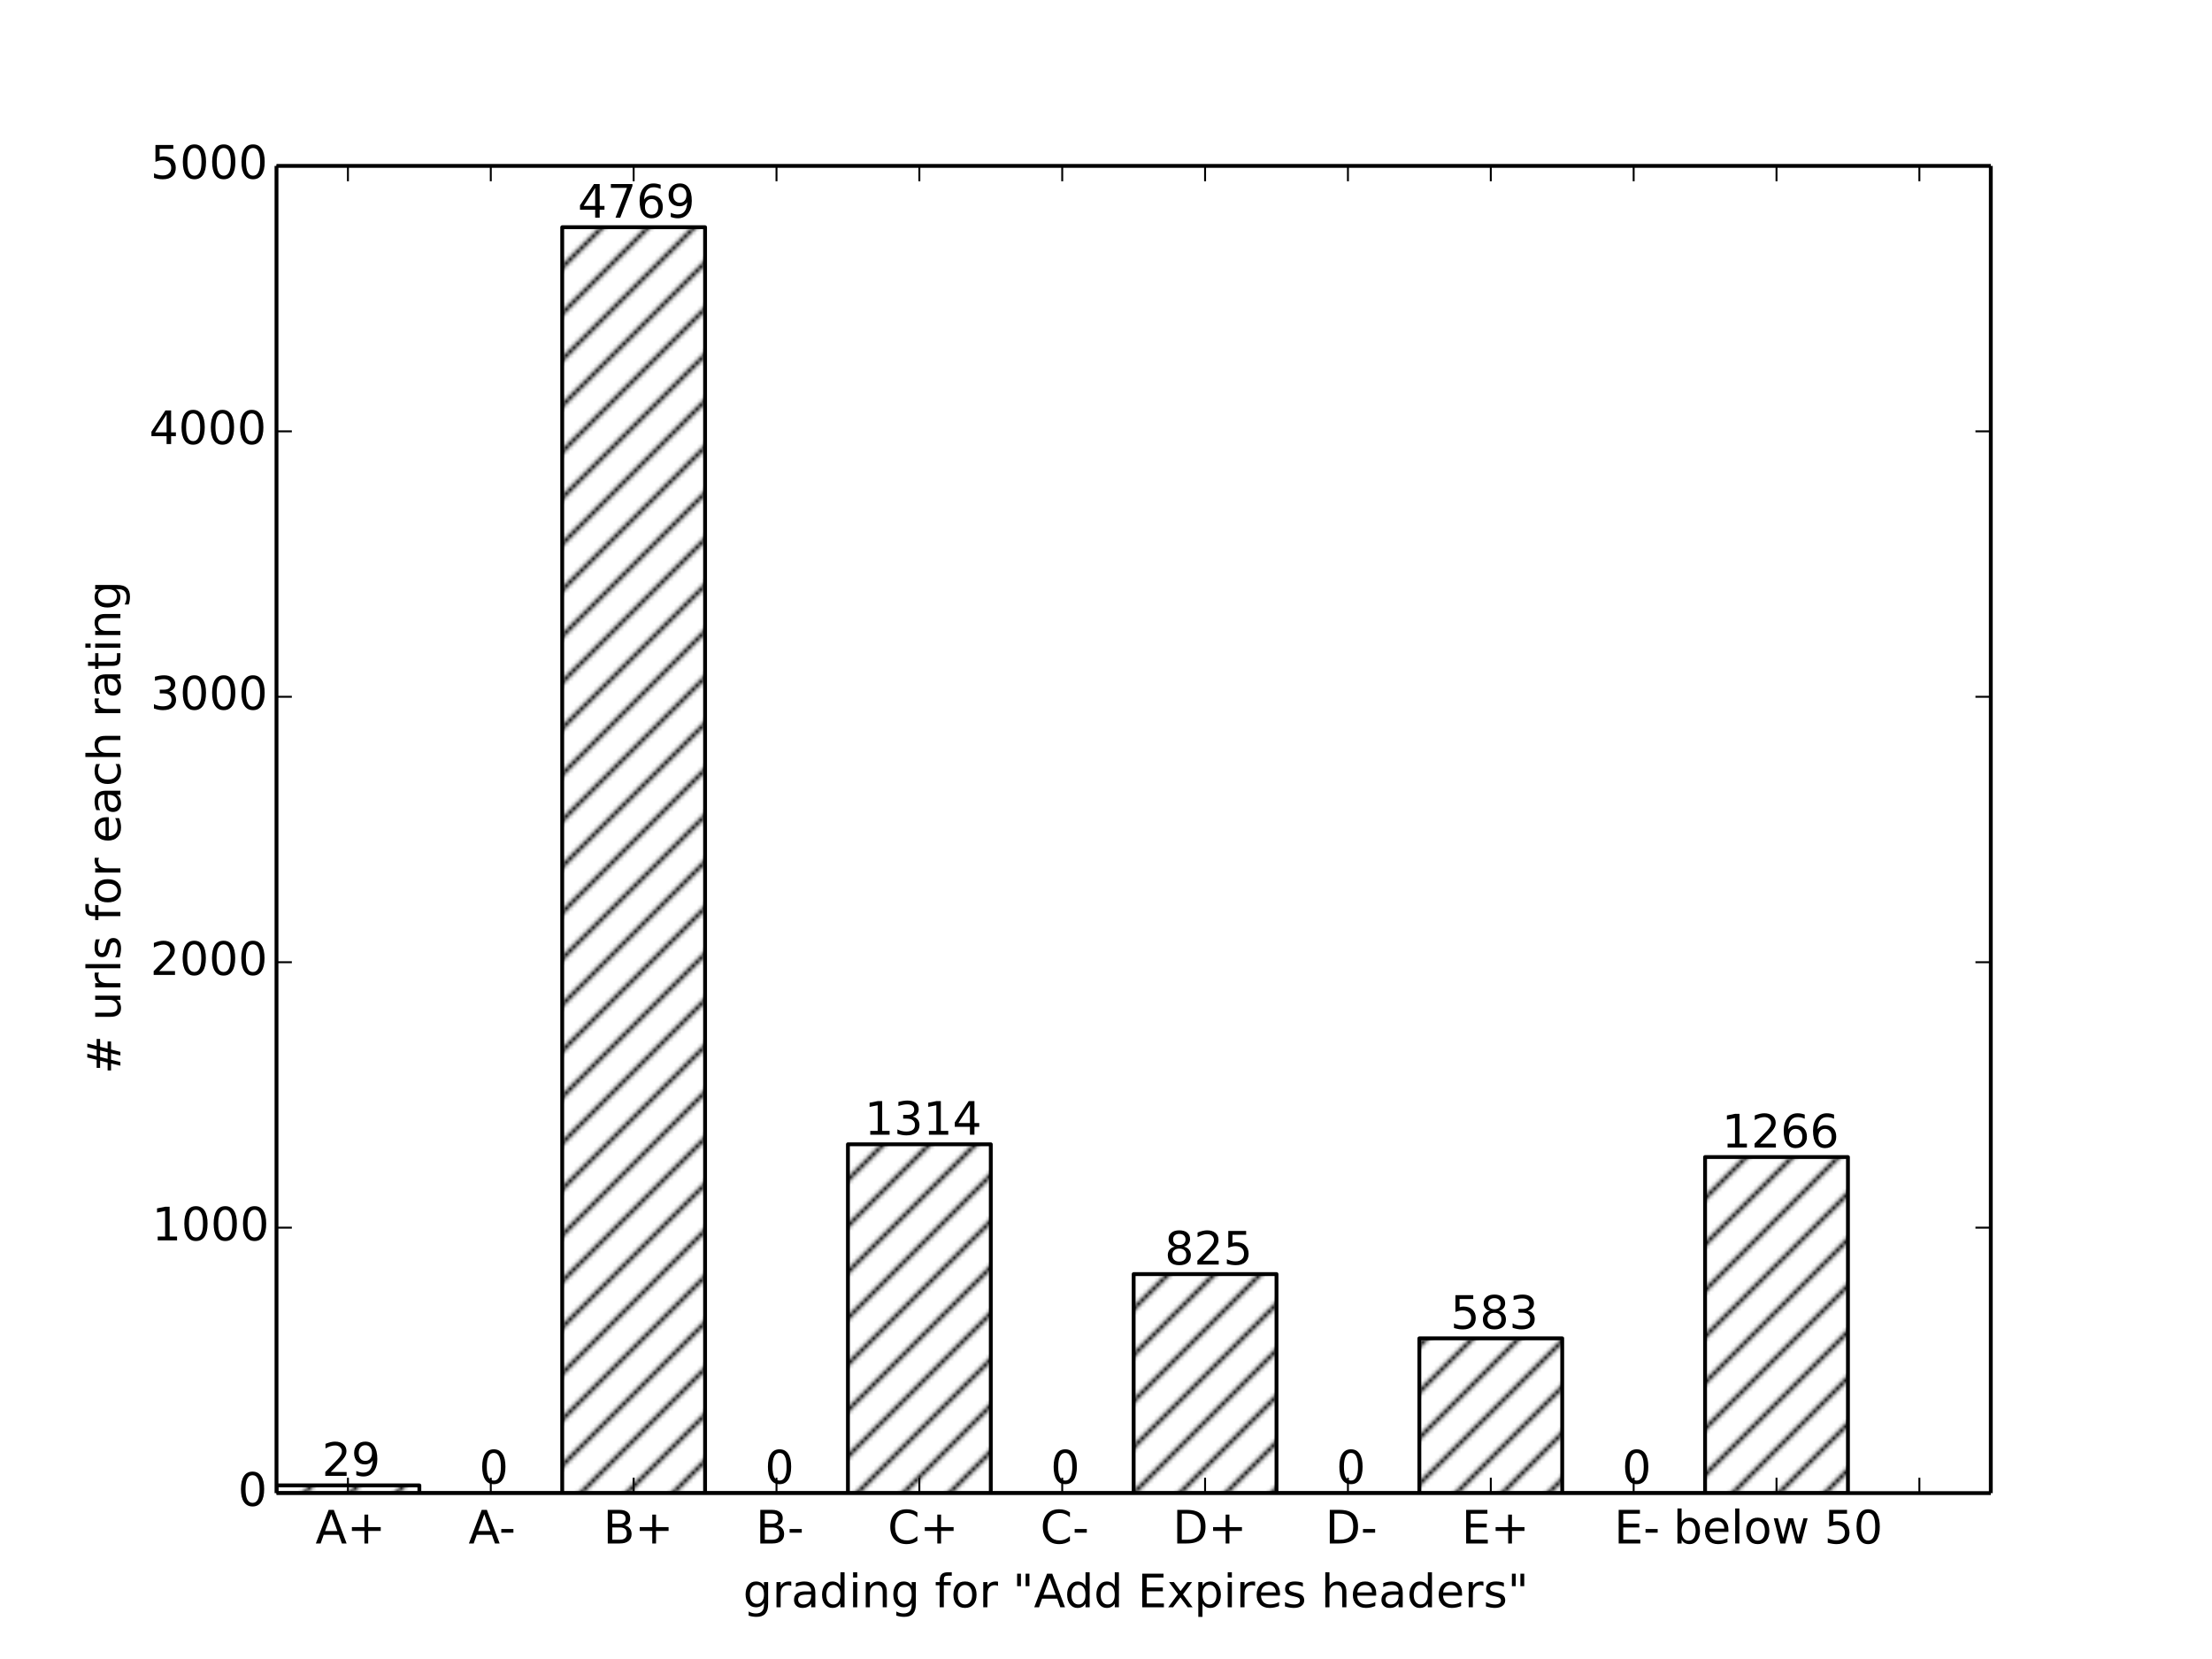 <?xml version="1.0" encoding="UTF-8" standalone="no"?>
<!-- Created with matplotlib (http://matplotlib.org/) -->

<svg
   xmlns:dc="http://purl.org/dc/elements/1.1/"
   xmlns:cc="http://creativecommons.org/ns#"
   xmlns:rdf="http://www.w3.org/1999/02/22-rdf-syntax-ns#"
   xmlns:svg="http://www.w3.org/2000/svg"
   xmlns="http://www.w3.org/2000/svg"
   xmlns:xlink="http://www.w3.org/1999/xlink"
   xmlns:sodipodi="http://sodipodi.sourceforge.net/DTD/sodipodi-0.dtd"
   xmlns:inkscape="http://www.inkscape.org/namespaces/inkscape"
   height="540"
   version="1.1"
   viewBox="0 0 576 432"
   width="720"
   id="svg2"
   inkscape:version="0.48.3.1 r9886"
   sodipodi:docname="Add Expires headers.svg">
  <sodipodi:namedview
     pagecolor="#ffffff"
     bordercolor="#666666"
     borderopacity="1"
     objecttolerance="10"
     gridtolerance="10"
     guidetolerance="10"
     inkscape:pageopacity="0"
     inkscape:pageshadow="2"
     inkscape:window-width="1366"
     inkscape:window-height="692"
     id="namedview704"
     showgrid="false"
     fit-margin-top="0"
     fit-margin-left="0"
     fit-margin-right="0"
     fit-margin-bottom="0"
     inkscape:zoom="0.40555556"
     inkscape:cx="360"
     inkscape:cy="270"
     inkscape:window-x="0"
     inkscape:window-y="24"
     inkscape:window-maximized="1"
     inkscape:current-layer="svg2" />
  <defs
     id="defs4"
     style="stroke-linecap:butt;stroke-linejoin:round">
    <style
       type="text/css"
       id="style6">
*{stroke-linecap:butt;stroke-linejoin:round;}
  </style>
  </defs>
  <g
     id="figure_1"
     style="stroke-linecap:butt;stroke-linejoin:round">
    <g
       id="patch_1"
       style="stroke-linecap:butt;stroke-linejoin:round">
      <path
         d="M 0,432 576,432 576,0 0,0 z"
         style="fill:#ffffff;stroke-linecap:butt;stroke-linejoin:round"
         id="path10"
         inkscape:connector-curvature="0" />
    </g>
    <g
       id="axes_1"
       style="stroke-linecap:butt;stroke-linejoin:round">
      <g
         id="patch_2"
         style="stroke-linecap:butt;stroke-linejoin:round">
        <path
           d="m 72,388.8 446.4,0 0,-345.6 -446.4,0 z"
           style="fill:#ffffff;stroke-linecap:butt;stroke-linejoin:round"
           id="path14"
           inkscape:connector-curvature="0" />
      </g>
      <g
         id="patch_3"
         style="stroke-linecap:butt;stroke-linejoin:round">
        <path
           clip-path="url(#p7ff5b81e1d)"
           d="m 72,388.8 37.2,0 0,-2.004 -37.2,0 z"
           style="fill:url(#hcad88ede71);stroke:#000000;stroke-linecap:butt;stroke-linejoin:round"
           id="path17"
           inkscape:connector-curvature="0" />
      </g>
      <g
         id="patch_4"
         style="stroke-linecap:butt;stroke-linejoin:round">
        <path
           clip-path="url(#p7ff5b81e1d)"
           d="m 109.2,388.8 37.2,0 0,0 -37.2,0 z"
           style="fill:url(#hcad88ede71);stroke:#000000;stroke-linecap:butt;stroke-linejoin:round"
           id="path20"
           inkscape:connector-curvature="0" />
      </g>
      <g
         id="patch_5"
         style="stroke-linecap:butt;stroke-linejoin:round">
        <path
           clip-path="url(#p7ff5b81e1d)"
           d="m 146.4,388.8 37.2,0 0,-329.633 -37.2,0 z"
           style="fill:url(#hcad88ede71);stroke:#000000;stroke-linecap:butt;stroke-linejoin:round"
           id="path23"
           inkscape:connector-curvature="0" />
      </g>
      <g
         id="patch_6"
         style="stroke-linecap:butt;stroke-linejoin:round">
        <path
           clip-path="url(#p7ff5b81e1d)"
           d="m 183.6,388.8 37.2,0 0,0 -37.2,0 z"
           style="fill:url(#hcad88ede71);stroke:#000000;stroke-linecap:butt;stroke-linejoin:round"
           id="path26"
           inkscape:connector-curvature="0" />
      </g>
      <g
         id="patch_7"
         style="stroke-linecap:butt;stroke-linejoin:round">
        <path
           clip-path="url(#p7ff5b81e1d)"
           d="m 220.8,388.8 37.2,0 0,-90.824 -37.2,0 z"
           style="fill:url(#hcad88ede71);stroke:#000000;stroke-linecap:butt;stroke-linejoin:round"
           id="path29"
           inkscape:connector-curvature="0" />
      </g>
      <g
         id="patch_8"
         style="stroke-linecap:butt;stroke-linejoin:round">
        <path
           clip-path="url(#p7ff5b81e1d)"
           d="m 258,388.8 37.2,0 0,0 -37.2,0 z"
           style="fill:url(#hcad88ede71);stroke:#000000;stroke-linecap:butt;stroke-linejoin:round"
           id="path32"
           inkscape:connector-curvature="0" />
      </g>
      <g
         id="patch_9"
         style="stroke-linecap:butt;stroke-linejoin:round">
        <path
           clip-path="url(#p7ff5b81e1d)"
           d="m 295.2,388.8 37.2,0 0,-57.024 -37.2,0 z"
           style="fill:url(#hcad88ede71);stroke:#000000;stroke-linecap:butt;stroke-linejoin:round"
           id="path35"
           inkscape:connector-curvature="0" />
      </g>
      <g
         id="patch_10"
         style="stroke-linecap:butt;stroke-linejoin:round">
        <path
           clip-path="url(#p7ff5b81e1d)"
           d="m 332.4,388.8 37.2,0 0,0 -37.2,0 z"
           style="fill:url(#hcad88ede71);stroke:#000000;stroke-linecap:butt;stroke-linejoin:round"
           id="path38"
           inkscape:connector-curvature="0" />
      </g>
      <g
         id="patch_11"
         style="stroke-linecap:butt;stroke-linejoin:round">
        <path
           clip-path="url(#p7ff5b81e1d)"
           d="m 369.6,388.8 37.2,0 0,-40.297 -37.2,0 z"
           style="fill:url(#hcad88ede71);stroke:#000000;stroke-linecap:butt;stroke-linejoin:round"
           id="path41"
           inkscape:connector-curvature="0" />
      </g>
      <g
         id="patch_12"
         style="stroke-linecap:butt;stroke-linejoin:round">
        <path
           clip-path="url(#p7ff5b81e1d)"
           d="m 406.8,388.8 37.2,0 0,0 -37.2,0 z"
           style="fill:url(#hcad88ede71);stroke:#000000;stroke-linecap:butt;stroke-linejoin:round"
           id="path44"
           inkscape:connector-curvature="0" />
      </g>
      <g
         id="patch_13"
         style="stroke-linecap:butt;stroke-linejoin:round">
        <path
           clip-path="url(#p7ff5b81e1d)"
           d="m 444,388.8 37.2,0 0,-87.506 -37.2,0 z"
           style="fill:url(#hcad88ede71);stroke:#000000;stroke-linecap:butt;stroke-linejoin:round"
           id="path47"
           inkscape:connector-curvature="0" />
      </g>
      <g
         id="matplotlib.axis_1"
         style="stroke-linecap:butt;stroke-linejoin:round">
        <g
           id="xtick_1"
           style="stroke-linecap:butt;stroke-linejoin:round">
          <g
             id="line2d_1"
             style="stroke-linecap:butt;stroke-linejoin:round">
            <defs
               id="defs52">
              <path
                 d="M 0,0 0,-4"
                 id="m93b0483c22"
                 style="stroke:#000000;stroke-width:0.5;stroke-linecap:butt;stroke-linejoin:round"
                 inkscape:connector-curvature="0" />
            </defs>
            <g
               id="g55"
               style="stroke-linecap:butt;stroke-linejoin:round">
              <use
                 style="stroke:#000000;stroke-width:0.5;stroke-linecap:butt;stroke-linejoin:round"
                 x="90.6"
                 xlink:href="#m93b0483c22"
                 y="388.8"
                 id="use57"
                 width="576"
                 height="432" />
            </g>
          </g>
          <g
             id="line2d_2"
             style="stroke-linecap:butt;stroke-linejoin:round">
            <defs
               id="defs60">
              <path
                 d="M 0,0 0,4"
                 id="m741efc42ff"
                 style="stroke:#000000;stroke-width:0.5;stroke-linecap:butt;stroke-linejoin:round"
                 inkscape:connector-curvature="0" />
            </defs>
            <g
               id="g63"
               style="stroke-linecap:butt;stroke-linejoin:round">
              <use
                 style="stroke:#000000;stroke-width:0.5;stroke-linecap:butt;stroke-linejoin:round"
                 x="90.6"
                 xlink:href="#m741efc42ff"
                 y="43.2"
                 id="use65"
                 width="576"
                 height="432" />
            </g>
          </g>
          <g
             id="text_1"
             style="stroke-linecap:butt;stroke-linejoin:round">
            <!-- A+ -->
            <defs
               id="defs68">
              <path
                 d="M 46,62.703 46,35.5 l 27.188,0 0,-8.297 L 46,27.203 46,0 l -8.203,0 0,27.203 -27.203,0 0,8.297 27.203,0 0,27.203 z"
                 id="DejaVuSans-2b"
                 inkscape:connector-curvature="0"
                 style="stroke-linecap:butt;stroke-linejoin:round" />
              <path
                 d="m 34.188,63.188 -13.391,-36.281 26.812,0 z m -5.578,9.719 11.188,0 L 67.578,0 l -10.25,0 -6.641,18.703 -32.859,0 L 11.188,0 0.781,0 z"
                 id="DejaVuSans-41"
                 inkscape:connector-curvature="0"
                 style="stroke-linecap:butt;stroke-linejoin:round" />
            </defs>
            <g
               transform="matrix(0.12,0,0,-0.12,82.151,401.918)"
               id="g72"
               style="stroke-linecap:butt;stroke-linejoin:round">
              <use
                 xlink:href="#DejaVuSans-41"
                 id="use74"
                 style="stroke-linecap:butt;stroke-linejoin:round"
                 x="0"
                 y="0"
                 width="576"
                 height="432" />
              <use
                 x="68.408"
                 xlink:href="#DejaVuSans-2b"
                 id="use76"
                 style="stroke-linecap:butt;stroke-linejoin:round"
                 y="0"
                 width="576"
                 height="432" />
            </g>
          </g>
        </g>
        <g
           id="xtick_2"
           style="stroke-linecap:butt;stroke-linejoin:round">
          <g
             id="line2d_3"
             style="stroke-linecap:butt;stroke-linejoin:round">
            <g
               id="g80"
               style="stroke-linecap:butt;stroke-linejoin:round">
              <use
                 style="stroke:#000000;stroke-width:0.5;stroke-linecap:butt;stroke-linejoin:round"
                 x="127.8"
                 xlink:href="#m93b0483c22"
                 y="388.8"
                 id="use82"
                 width="576"
                 height="432" />
            </g>
          </g>
          <g
             id="line2d_4"
             style="stroke-linecap:butt;stroke-linejoin:round">
            <g
               id="g85"
               style="stroke-linecap:butt;stroke-linejoin:round">
              <use
                 style="stroke:#000000;stroke-width:0.5;stroke-linecap:butt;stroke-linejoin:round"
                 x="127.8"
                 xlink:href="#m741efc42ff"
                 y="43.2"
                 id="use87"
                 width="576"
                 height="432" />
            </g>
          </g>
          <g
             id="text_2"
             style="stroke-linecap:butt;stroke-linejoin:round">
            <!-- A- -->
            <defs
               id="defs90">
              <path
                 d="m 4.891,31.391 26.312,0 0,-8 -26.312,0 z"
                 id="DejaVuSans-2d"
                 inkscape:connector-curvature="0"
                 style="stroke-linecap:butt;stroke-linejoin:round" />
            </defs>
            <g
               transform="matrix(0.12,0,0,-0.12,122.005,401.918)"
               id="g93"
               style="stroke-linecap:butt;stroke-linejoin:round">
              <use
                 xlink:href="#DejaVuSans-41"
                 id="use95"
                 style="stroke-linecap:butt;stroke-linejoin:round"
                 x="0"
                 y="0"
                 width="576"
                 height="432" />
              <use
                 x="66.158"
                 xlink:href="#DejaVuSans-2d"
                 id="use97"
                 style="stroke-linecap:butt;stroke-linejoin:round"
                 y="0"
                 width="576"
                 height="432" />
            </g>
          </g>
        </g>
        <g
           id="xtick_3"
           style="stroke-linecap:butt;stroke-linejoin:round">
          <g
             id="line2d_5"
             style="stroke-linecap:butt;stroke-linejoin:round">
            <g
               id="g101"
               style="stroke-linecap:butt;stroke-linejoin:round">
              <use
                 style="stroke:#000000;stroke-width:0.5;stroke-linecap:butt;stroke-linejoin:round"
                 x="165"
                 xlink:href="#m93b0483c22"
                 y="388.8"
                 id="use103"
                 width="576"
                 height="432" />
            </g>
          </g>
          <g
             id="line2d_6"
             style="stroke-linecap:butt;stroke-linejoin:round">
            <g
               id="g106"
               style="stroke-linecap:butt;stroke-linejoin:round">
              <use
                 style="stroke:#000000;stroke-width:0.5;stroke-linecap:butt;stroke-linejoin:round"
                 x="165"
                 xlink:href="#m741efc42ff"
                 y="43.2"
                 id="use108"
                 width="576"
                 height="432" />
            </g>
          </g>
          <g
             id="text_3"
             style="stroke-linecap:butt;stroke-linejoin:round">
            <!-- B+ -->
            <defs
               id="defs111">
              <path
                 d="m 19.672,34.812 0,-26.703 15.828,0 q 7.953,0 11.781,3.297 3.844,3.297 3.844,10.078 0,6.844 -3.844,10.078 -3.828,3.25 -11.781,3.25 z m 0,29.984 0,-21.969 14.609,0 q 7.219,0 10.75,2.703 3.547,2.719 3.547,8.281 0,5.516 -3.547,8.25 -3.531,2.734 -10.75,2.734 z m -9.859,8.109 25.203,0 q 11.281,0 17.375,-4.687 Q 58.5,63.531 58.5,54.891 58.5,48.188 55.375,44.234 52.25,40.281 46.188,39.312 53.469,37.75 57.5,32.781 q 4.031,-4.953 4.031,-12.375 0,-9.766 -6.641,-15.094 Q 48.25,0 35.984,0 L 9.812,0 z"
                 id="DejaVuSans-42"
                 inkscape:connector-curvature="0"
                 style="stroke-linecap:butt;stroke-linejoin:round" />
            </defs>
            <g
               transform="matrix(0.12,0,0,-0.12,157.081,401.918)"
               id="g114"
               style="stroke-linecap:butt;stroke-linejoin:round">
              <use
                 xlink:href="#DejaVuSans-42"
                 id="use116"
                 style="stroke-linecap:butt;stroke-linejoin:round"
                 x="0"
                 y="0"
                 width="576"
                 height="432" />
              <use
                 x="68.604"
                 xlink:href="#DejaVuSans-2b"
                 id="use118"
                 style="stroke-linecap:butt;stroke-linejoin:round"
                 y="0"
                 width="576"
                 height="432" />
            </g>
          </g>
        </g>
        <g
           id="xtick_4"
           style="stroke-linecap:butt;stroke-linejoin:round">
          <g
             id="line2d_7"
             style="stroke-linecap:butt;stroke-linejoin:round">
            <g
               id="g122"
               style="stroke-linecap:butt;stroke-linejoin:round">
              <use
                 style="stroke:#000000;stroke-width:0.5;stroke-linecap:butt;stroke-linejoin:round"
                 x="202.2"
                 xlink:href="#m93b0483c22"
                 y="388.8"
                 id="use124"
                 width="576"
                 height="432" />
            </g>
          </g>
          <g
             id="line2d_8"
             style="stroke-linecap:butt;stroke-linejoin:round">
            <g
               id="g127"
               style="stroke-linecap:butt;stroke-linejoin:round">
              <use
                 style="stroke:#000000;stroke-width:0.5;stroke-linecap:butt;stroke-linejoin:round"
                 x="202.2"
                 xlink:href="#m741efc42ff"
                 y="43.2"
                 id="use129"
                 width="576"
                 height="432" />
            </g>
          </g>
          <g
             id="text_4"
             style="stroke-linecap:butt;stroke-linejoin:round">
            <!-- B- -->
            <g
               transform="matrix(0.12,0,0,-0.12,196.8,401.918)"
               id="g132"
               style="stroke-linecap:butt;stroke-linejoin:round">
              <use
                 xlink:href="#DejaVuSans-42"
                 id="use134"
                 style="stroke-linecap:butt;stroke-linejoin:round"
                 x="0"
                 y="0"
                 width="576"
                 height="432" />
              <use
                 x="68.604"
                 xlink:href="#DejaVuSans-2d"
                 id="use136"
                 style="stroke-linecap:butt;stroke-linejoin:round"
                 y="0"
                 width="576"
                 height="432" />
            </g>
          </g>
        </g>
        <g
           id="xtick_5"
           style="stroke-linecap:butt;stroke-linejoin:round">
          <g
             id="line2d_9"
             style="stroke-linecap:butt;stroke-linejoin:round">
            <g
               id="g140"
               style="stroke-linecap:butt;stroke-linejoin:round">
              <use
                 style="stroke:#000000;stroke-width:0.5;stroke-linecap:butt;stroke-linejoin:round"
                 x="239.4"
                 xlink:href="#m93b0483c22"
                 y="388.8"
                 id="use142"
                 width="576"
                 height="432" />
            </g>
          </g>
          <g
             id="line2d_10"
             style="stroke-linecap:butt;stroke-linejoin:round">
            <g
               id="g145"
               style="stroke-linecap:butt;stroke-linejoin:round">
              <use
                 style="stroke:#000000;stroke-width:0.5;stroke-linecap:butt;stroke-linejoin:round"
                 x="239.4"
                 xlink:href="#m741efc42ff"
                 y="43.2"
                 id="use147"
                 width="576"
                 height="432" />
            </g>
          </g>
          <g
             id="text_5"
             style="stroke-linecap:butt;stroke-linejoin:round">
            <!-- C+ -->
            <defs
               id="defs150">
              <path
                 d="m 64.406,67.281 0,-10.391 q -4.984,4.641 -10.625,6.922 -5.641,2.297 -11.984,2.297 -12.5,0 -19.141,-7.641 -6.641,-7.641 -6.641,-22.094 0,-14.406 6.641,-22.047 6.641,-7.641 19.141,-7.641 6.344,0 11.984,2.297 5.641,2.297 10.625,6.938 l 0,-10.313 Q 59.234,2.094 53.438,0.328 47.656,-1.422 41.219,-1.422 q -16.563,0 -26.094,10.125 Q 5.609,18.844 5.609,36.375 q 0,17.578 9.516,27.703 9.531,10.141 26.094,10.141 6.531,0 12.312,-1.734 5.797,-1.734 10.875,-5.203"
                 id="DejaVuSans-43"
                 inkscape:connector-curvature="0"
                 style="stroke-linecap:butt;stroke-linejoin:round" />
            </defs>
            <g
               transform="matrix(0.12,0,0,-0.12,231.156,401.918)"
               id="g153"
               style="stroke-linecap:butt;stroke-linejoin:round">
              <use
                 xlink:href="#DejaVuSans-43"
                 id="use155"
                 style="stroke-linecap:butt;stroke-linejoin:round"
                 x="0"
                 y="0"
                 width="576"
                 height="432" />
              <use
                 x="69.824"
                 xlink:href="#DejaVuSans-2b"
                 id="use157"
                 style="stroke-linecap:butt;stroke-linejoin:round"
                 y="0"
                 width="576"
                 height="432" />
            </g>
          </g>
        </g>
        <g
           id="xtick_6"
           style="stroke-linecap:butt;stroke-linejoin:round">
          <g
             id="line2d_11"
             style="stroke-linecap:butt;stroke-linejoin:round">
            <g
               id="g161"
               style="stroke-linecap:butt;stroke-linejoin:round">
              <use
                 style="stroke:#000000;stroke-width:0.5;stroke-linecap:butt;stroke-linejoin:round"
                 x="276.6"
                 xlink:href="#m93b0483c22"
                 y="388.8"
                 id="use163"
                 width="576"
                 height="432" />
            </g>
          </g>
          <g
             id="line2d_12"
             style="stroke-linecap:butt;stroke-linejoin:round">
            <g
               id="g166"
               style="stroke-linecap:butt;stroke-linejoin:round">
              <use
                 style="stroke:#000000;stroke-width:0.5;stroke-linecap:butt;stroke-linejoin:round"
                 x="276.6"
                 xlink:href="#m741efc42ff"
                 y="43.2"
                 id="use168"
                 width="576"
                 height="432" />
            </g>
          </g>
          <g
             id="text_6"
             style="stroke-linecap:butt;stroke-linejoin:round">
            <!-- C- -->
            <g
               transform="matrix(0.12,0,0,-0.12,270.875,401.918)"
               id="g171"
               style="stroke-linecap:butt;stroke-linejoin:round">
              <use
                 xlink:href="#DejaVuSans-43"
                 id="use173"
                 style="stroke-linecap:butt;stroke-linejoin:round"
                 x="0"
                 y="0"
                 width="576"
                 height="432" />
              <use
                 x="69.824"
                 xlink:href="#DejaVuSans-2d"
                 id="use175"
                 style="stroke-linecap:butt;stroke-linejoin:round"
                 y="0"
                 width="576"
                 height="432" />
            </g>
          </g>
        </g>
        <g
           id="xtick_7"
           style="stroke-linecap:butt;stroke-linejoin:round">
          <g
             id="line2d_13"
             style="stroke-linecap:butt;stroke-linejoin:round">
            <g
               id="g179"
               style="stroke-linecap:butt;stroke-linejoin:round">
              <use
                 style="stroke:#000000;stroke-width:0.5;stroke-linecap:butt;stroke-linejoin:round"
                 x="313.8"
                 xlink:href="#m93b0483c22"
                 y="388.8"
                 id="use181"
                 width="576"
                 height="432" />
            </g>
          </g>
          <g
             id="line2d_14"
             style="stroke-linecap:butt;stroke-linejoin:round">
            <g
               id="g184"
               style="stroke-linecap:butt;stroke-linejoin:round">
              <use
                 style="stroke:#000000;stroke-width:0.5;stroke-linecap:butt;stroke-linejoin:round"
                 x="313.8"
                 xlink:href="#m741efc42ff"
                 y="43.2"
                 id="use186"
                 width="576"
                 height="432" />
            </g>
          </g>
          <g
             id="text_7"
             style="stroke-linecap:butt;stroke-linejoin:round">
            <!-- D+ -->
            <defs
               id="defs189">
              <path
                 d="m 19.672,64.797 0,-56.688 11.922,0 q 15.094,0 22.094,6.828 7,6.844 7,21.594 0,14.641 -7,21.453 -7,6.812 -22.094,6.812 z m -9.859,8.109 20.266,0 q 21.188,0 31.094,-8.812 9.922,-8.813 9.922,-27.563 0,-18.859 -9.969,-27.703 Q 51.172,0 30.078,0 L 9.812,0 z"
                 id="DejaVuSans-44"
                 inkscape:connector-curvature="0"
                 style="stroke-linecap:butt;stroke-linejoin:round" />
            </defs>
            <g
               transform="matrix(0.12,0,0,-0.12,305.377,401.918)"
               id="g192"
               style="stroke-linecap:butt;stroke-linejoin:round">
              <use
                 xlink:href="#DejaVuSans-44"
                 id="use194"
                 style="stroke-linecap:butt;stroke-linejoin:round"
                 x="0"
                 y="0"
                 width="576"
                 height="432" />
              <use
                 x="77.002"
                 xlink:href="#DejaVuSans-2b"
                 id="use196"
                 style="stroke-linecap:butt;stroke-linejoin:round"
                 y="0"
                 width="576"
                 height="432" />
            </g>
          </g>
        </g>
        <g
           id="xtick_8"
           style="stroke-linecap:butt;stroke-linejoin:round">
          <g
             id="line2d_15"
             style="stroke-linecap:butt;stroke-linejoin:round">
            <g
               id="g200"
               style="stroke-linecap:butt;stroke-linejoin:round">
              <use
                 style="stroke:#000000;stroke-width:0.5;stroke-linecap:butt;stroke-linejoin:round"
                 x="351"
                 xlink:href="#m93b0483c22"
                 y="388.8"
                 id="use202"
                 width="576"
                 height="432" />
            </g>
          </g>
          <g
             id="line2d_16"
             style="stroke-linecap:butt;stroke-linejoin:round">
            <g
               id="g205"
               style="stroke-linecap:butt;stroke-linejoin:round">
              <use
                 style="stroke:#000000;stroke-width:0.5;stroke-linecap:butt;stroke-linejoin:round"
                 x="351"
                 xlink:href="#m741efc42ff"
                 y="43.2"
                 id="use207"
                 width="576"
                 height="432" />
            </g>
          </g>
          <g
             id="text_8"
             style="stroke-linecap:butt;stroke-linejoin:round">
            <!-- D- -->
            <g
               transform="matrix(0.12,0,0,-0.12,345.097,401.918)"
               id="g210"
               style="stroke-linecap:butt;stroke-linejoin:round">
              <use
                 xlink:href="#DejaVuSans-44"
                 id="use212"
                 style="stroke-linecap:butt;stroke-linejoin:round"
                 x="0"
                 y="0"
                 width="576"
                 height="432" />
              <use
                 x="77.002"
                 xlink:href="#DejaVuSans-2d"
                 id="use214"
                 style="stroke-linecap:butt;stroke-linejoin:round"
                 y="0"
                 width="576"
                 height="432" />
            </g>
          </g>
        </g>
        <g
           id="xtick_9"
           style="stroke-linecap:butt;stroke-linejoin:round">
          <g
             id="line2d_17"
             style="stroke-linecap:butt;stroke-linejoin:round">
            <g
               id="g218"
               style="stroke-linecap:butt;stroke-linejoin:round">
              <use
                 style="stroke:#000000;stroke-width:0.5;stroke-linecap:butt;stroke-linejoin:round"
                 x="388.2"
                 xlink:href="#m93b0483c22"
                 y="388.8"
                 id="use220"
                 width="576"
                 height="432" />
            </g>
          </g>
          <g
             id="line2d_18"
             style="stroke-linecap:butt;stroke-linejoin:round">
            <g
               id="g223"
               style="stroke-linecap:butt;stroke-linejoin:round">
              <use
                 style="stroke:#000000;stroke-width:0.5;stroke-linecap:butt;stroke-linejoin:round"
                 x="388.2"
                 xlink:href="#m741efc42ff"
                 y="43.2"
                 id="use225"
                 width="576"
                 height="432" />
            </g>
          </g>
          <g
             id="text_9"
             style="stroke-linecap:butt;stroke-linejoin:round">
            <!-- E+ -->
            <defs
               id="defs228">
              <path
                 d="m 9.812,72.906 46.094,0 0,-8.312 -36.234,0 0,-21.578 34.719,0 0,-8.297 -34.719,0 0,-26.422 37.109,0 L 56.781,0 9.812,0 z"
                 id="DejaVuSans-45"
                 inkscape:connector-curvature="0"
                 style="stroke-linecap:butt;stroke-linejoin:round" />
            </defs>
            <g
               transform="matrix(0.12,0,0,-0.12,380.606,401.918)"
               id="g231"
               style="stroke-linecap:butt;stroke-linejoin:round">
              <use
                 xlink:href="#DejaVuSans-45"
                 id="use233"
                 style="stroke-linecap:butt;stroke-linejoin:round"
                 x="0"
                 y="0"
                 width="576"
                 height="432" />
              <use
                 x="63.184"
                 xlink:href="#DejaVuSans-2b"
                 id="use235"
                 style="stroke-linecap:butt;stroke-linejoin:round"
                 y="0"
                 width="576"
                 height="432" />
            </g>
          </g>
        </g>
        <g
           id="xtick_10"
           style="stroke-linecap:butt;stroke-linejoin:round">
          <g
             id="line2d_19"
             style="stroke-linecap:butt;stroke-linejoin:round">
            <g
               id="g239"
               style="stroke-linecap:butt;stroke-linejoin:round">
              <use
                 style="stroke:#000000;stroke-width:0.5;stroke-linecap:butt;stroke-linejoin:round"
                 x="425.4"
                 xlink:href="#m93b0483c22"
                 y="388.8"
                 id="use241"
                 width="576"
                 height="432" />
            </g>
          </g>
          <g
             id="line2d_20"
             style="stroke-linecap:butt;stroke-linejoin:round">
            <g
               id="g244"
               style="stroke-linecap:butt;stroke-linejoin:round">
              <use
                 style="stroke:#000000;stroke-width:0.5;stroke-linecap:butt;stroke-linejoin:round"
                 x="425.4"
                 xlink:href="#m741efc42ff"
                 y="43.2"
                 id="use246"
                 width="576"
                 height="432" />
            </g>
          </g>
          <g
             id="text_10"
             style="stroke-linecap:butt;stroke-linejoin:round">
            <!-- E- -->
            <g
               transform="matrix(0.12,0,0,-0.12,420.325,401.918)"
               id="g249"
               style="stroke-linecap:butt;stroke-linejoin:round">
              <use
                 xlink:href="#DejaVuSans-45"
                 id="use251"
                 style="stroke-linecap:butt;stroke-linejoin:round"
                 x="0"
                 y="0"
                 width="576"
                 height="432" />
              <use
                 x="63.184"
                 xlink:href="#DejaVuSans-2d"
                 id="use253"
                 style="stroke-linecap:butt;stroke-linejoin:round"
                 y="0"
                 width="576"
                 height="432" />
            </g>
          </g>
        </g>
        <g
           id="xtick_11"
           style="stroke-linecap:butt;stroke-linejoin:round">
          <g
             id="line2d_21"
             style="stroke-linecap:butt;stroke-linejoin:round">
            <g
               id="g257"
               style="stroke-linecap:butt;stroke-linejoin:round">
              <use
                 style="stroke:#000000;stroke-width:0.5;stroke-linecap:butt;stroke-linejoin:round"
                 x="462.6"
                 xlink:href="#m93b0483c22"
                 y="388.8"
                 id="use259"
                 width="576"
                 height="432" />
            </g>
          </g>
          <g
             id="line2d_22"
             style="stroke-linecap:butt;stroke-linejoin:round">
            <g
               id="g262"
               style="stroke-linecap:butt;stroke-linejoin:round">
              <use
                 style="stroke:#000000;stroke-width:0.5;stroke-linecap:butt;stroke-linejoin:round"
                 x="462.6"
                 xlink:href="#m741efc42ff"
                 y="43.2"
                 id="use264"
                 width="576"
                 height="432" />
            </g>
          </g>
          <g
             id="text_11"
             style="stroke-linecap:butt;stroke-linejoin:round">
            <!-- below 50 -->
            <defs
               id="defs267">
              <path
                 d="m 30.609,48.391 q -7.219,0 -11.422,-5.641 -4.203,-5.641 -4.203,-15.453 0,-9.812 4.172,-15.453 4.188,-5.641 11.453,-5.641 7.188,0 11.375,5.656 4.203,5.672 4.203,15.438 0,9.719 -4.203,15.406 -4.188,5.688 -11.375,5.688 m 0,7.609 q 11.719,0 18.406,-7.625 6.703,-7.609 6.703,-21.078 0,-13.422 -6.703,-21.078 -6.688,-7.641 -18.406,-7.641 -11.766,0 -18.438,7.641 -6.656,7.656 -6.656,21.078 0,13.469 6.656,21.078 Q 18.844,56 30.609,56"
                 id="DejaVuSans-6f"
                 inkscape:connector-curvature="0"
                 style="stroke-linecap:butt;stroke-linejoin:round" />
              <path
                 d="m 9.422,75.984 8.984,0 0,-75.984 -8.984,0 z"
                 id="DejaVuSans-6c"
                 inkscape:connector-curvature="0"
                 style="stroke-linecap:butt;stroke-linejoin:round" />
              <path
                 d="m 31.781,66.406 q -7.609,0 -11.453,-7.5 Q 16.5,51.422 16.5,36.375 q 0,-14.984 3.828,-22.484 3.844,-7.5 11.453,-7.5 7.672,0 11.5,7.5 3.844,7.5 3.844,22.484 0,15.047 -3.844,22.531 -3.828,7.5 -11.5,7.5 m 0,7.813 q 12.266,0 18.734,-9.703 6.469,-9.688 6.469,-28.141 0,-18.406 -6.469,-28.109 -6.469,-9.688 -18.734,-9.688 -12.25,0 -18.719,9.688 -6.469,9.703 -6.469,28.109 0,18.453 6.469,28.141 6.469,9.703 18.719,9.703"
                 id="DejaVuSans-30"
                 inkscape:connector-curvature="0"
                 style="stroke-linecap:butt;stroke-linejoin:round" />
              <path
                 id="DejaVuSans-20"
                 d=""
                 inkscape:connector-curvature="0"
                 style="stroke-linecap:butt;stroke-linejoin:round" />
              <path
                 d="m 10.797,72.906 38.719,0 0,-8.312 -29.688,0 0,-17.859 q 2.141,0.734 4.281,1.094 2.156,0.359 4.312,0.359 12.203,0 19.328,-6.688 7.141,-6.688 7.141,-18.109 0,-11.766 -7.328,-18.297 -7.328,-6.516 -20.656,-6.516 -4.594,0 -9.359,0.781 -4.75,0.781 -9.828,2.344 l 0,9.922 q 4.391,-2.391 9.078,-3.562 4.688,-1.172 9.906,-1.172 8.453,0 13.375,4.437 4.938,4.438 4.938,12.062 0,7.609 -4.938,12.047 -4.922,4.453 -13.375,4.453 -3.953,0 -7.891,-0.875 -3.922,-0.875 -8.016,-2.734 z"
                 id="DejaVuSans-35"
                 inkscape:connector-curvature="0"
                 style="stroke-linecap:butt;stroke-linejoin:round" />
              <path
                 d="m 4.203,54.688 8.984,0 11.234,-42.672 11.172,42.672 10.594,0 11.234,-42.672 11.188,42.672 8.984,0 L 63.281,0 52.688,0 40.922,44.828 29.109,0 18.5,0 z"
                 id="DejaVuSans-77"
                 inkscape:connector-curvature="0"
                 style="stroke-linecap:butt;stroke-linejoin:round" />
              <path
                 d="m 56.203,29.594 0,-4.391 -41.312,0 q 0.594,-9.281 5.594,-14.141 5,-4.859 13.938,-4.859 5.172,0 10.031,1.266 4.859,1.266 9.656,3.812 l 0,-8.5 q -4.844,-2.047 -9.922,-3.125 -5.078,-1.078 -10.297,-1.078 -13.094,0 -20.734,7.609 -7.641,7.625 -7.641,20.625 0,13.422 7.25,21.297 Q 20.016,56 32.328,56 q 11.031,0 17.453,-7.109 6.422,-7.094 6.422,-19.297 m -8.984,2.641 q -0.094,7.359 -4.125,11.75 -4.031,4.406 -10.672,4.406 -7.516,0 -12.031,-4.25 -4.516,-4.25 -5.203,-11.969 z"
                 id="DejaVuSans-65"
                 inkscape:connector-curvature="0"
                 style="stroke-linecap:butt;stroke-linejoin:round" />
              <path
                 d="m 48.688,27.297 q 0,9.906 -4.078,15.547 -4.078,5.641 -11.203,5.641 -7.141,0 -11.219,-5.641 -4.078,-5.641 -4.078,-15.547 0,-9.906 4.078,-15.547 4.078,-5.641 11.219,-5.641 7.125,0 11.203,5.641 4.078,5.641 4.078,15.547 M 18.109,46.391 q 2.844,4.875 7.156,7.234 Q 29.594,56 35.594,56 q 9.969,0 16.187,-7.906 6.234,-7.906 6.234,-20.797 0,-12.891 -6.234,-20.813 -6.219,-7.906 -16.187,-7.906 -6,0 -10.328,2.375 -4.312,2.375 -7.156,7.25 l 0,-8.203 -9.031,0 0,75.984 9.031,0 z"
                 id="DejaVuSans-62"
                 inkscape:connector-curvature="0"
                 style="stroke-linecap:butt;stroke-linejoin:round" />
            </defs>
            <g
               transform="matrix(0.12,0,0,-0.12,435.711,401.918)"
               id="g277"
               style="stroke-linecap:butt;stroke-linejoin:round">
              <use
                 xlink:href="#DejaVuSans-62"
                 id="use279"
                 style="stroke-linecap:butt;stroke-linejoin:round"
                 x="0"
                 y="0"
                 width="576"
                 height="432" />
              <use
                 x="63.477"
                 xlink:href="#DejaVuSans-65"
                 id="use281"
                 style="stroke-linecap:butt;stroke-linejoin:round"
                 y="0"
                 width="576"
                 height="432" />
              <use
                 x="125"
                 xlink:href="#DejaVuSans-6c"
                 id="use283"
                 style="stroke-linecap:butt;stroke-linejoin:round"
                 y="0"
                 width="576"
                 height="432" />
              <use
                 x="152.783"
                 xlink:href="#DejaVuSans-6f"
                 id="use285"
                 style="stroke-linecap:butt;stroke-linejoin:round"
                 y="0"
                 width="576"
                 height="432" />
              <use
                 x="213.965"
                 xlink:href="#DejaVuSans-77"
                 id="use287"
                 style="stroke-linecap:butt;stroke-linejoin:round"
                 y="0"
                 width="576"
                 height="432" />
              <use
                 x="295.752"
                 xlink:href="#DejaVuSans-20"
                 id="use289"
                 style="stroke-linecap:butt;stroke-linejoin:round"
                 y="0"
                 width="576"
                 height="432" />
              <use
                 x="327.539"
                 xlink:href="#DejaVuSans-35"
                 id="use291"
                 style="stroke-linecap:butt;stroke-linejoin:round"
                 y="0"
                 width="576"
                 height="432" />
              <use
                 x="391.162"
                 xlink:href="#DejaVuSans-30"
                 id="use293"
                 style="stroke-linecap:butt;stroke-linejoin:round"
                 y="0"
                 width="576"
                 height="432" />
            </g>
          </g>
        </g>
        <g
           id="xtick_12"
           style="stroke-linecap:butt;stroke-linejoin:round">
          <g
             id="line2d_23"
             style="stroke-linecap:butt;stroke-linejoin:round">
            <g
               id="g297"
               style="stroke-linecap:butt;stroke-linejoin:round">
              <use
                 style="stroke:#000000;stroke-width:0.5;stroke-linecap:butt;stroke-linejoin:round"
                 x="499.8"
                 xlink:href="#m93b0483c22"
                 y="388.8"
                 id="use299"
                 width="576"
                 height="432" />
            </g>
          </g>
          <g
             id="line2d_24"
             style="stroke-linecap:butt;stroke-linejoin:round">
            <g
               id="g302"
               style="stroke-linecap:butt;stroke-linejoin:round">
              <use
                 style="stroke:#000000;stroke-width:0.5;stroke-linecap:butt;stroke-linejoin:round"
                 x="499.8"
                 xlink:href="#m741efc42ff"
                 y="43.2"
                 id="use304"
                 width="576"
                 height="432" />
            </g>
          </g>
        </g>
        <g
           id="text_12"
           style="stroke-linecap:butt;stroke-linejoin:round">
          <!-- grading for "Add Expires headers" -->
          <defs
             id="defs307">
            <path
               d="m 54.891,33.016 0,-33.016 -8.984,0 0,32.719 q 0,7.766 -3.031,11.609 -3.031,3.859 -9.078,3.859 -7.281,0 -11.484,-4.641 -4.203,-4.625 -4.203,-12.641 l 0,-30.906 -9.031,0 0,54.688 9.031,0 0,-8.5 q 3.234,4.938 7.594,7.375 Q 30.078,56 35.797,56 q 9.422,0 14.25,-5.828 4.844,-5.828 4.844,-17.156"
               id="DejaVuSans-6e"
               inkscape:connector-curvature="0"
               style="stroke-linecap:butt;stroke-linejoin:round" />
            <path
               d="m 17.922,72.906 0,-27.109 -8.297,0 0,27.109 z m 18.453,0 0,-27.109 -8.297,0 0,27.109 z"
               id="DejaVuSans-22"
               inkscape:connector-curvature="0"
               style="stroke-linecap:butt;stroke-linejoin:round" />
            <path
               d="M 54.891,54.688 35.109,28.078 55.906,0 45.312,0 29.391,21.484 13.484,0 2.875,0 24.125,28.609 4.688,54.688 l 10.594,0 14.5,-19.484 14.5,19.484 z"
               id="DejaVuSans-78"
               inkscape:connector-curvature="0"
               style="stroke-linecap:butt;stroke-linejoin:round" />
            <path
               d="m 54.891,33.016 0,-33.016 -8.984,0 0,32.719 q 0,7.766 -3.031,11.609 -3.031,3.859 -9.078,3.859 -7.281,0 -11.484,-4.641 -4.203,-4.625 -4.203,-12.641 l 0,-30.906 -9.031,0 0,75.984 9.031,0 0,-29.797 q 3.234,4.938 7.594,7.375 Q 30.078,56 35.797,56 q 9.422,0 14.25,-5.828 4.844,-5.828 4.844,-17.156"
               id="DejaVuSans-68"
               inkscape:connector-curvature="0"
               style="stroke-linecap:butt;stroke-linejoin:round" />
            <path
               d="m 9.422,54.688 8.984,0 0,-54.688 -8.984,0 z m 0,21.297 8.984,0 0,-11.391 -8.984,0 z"
               id="DejaVuSans-69"
               inkscape:connector-curvature="0"
               style="stroke-linecap:butt;stroke-linejoin:round" />
            <path
               d="m 37.109,75.984 0,-7.484 -8.594,0 q -4.828,0 -6.719,-1.953 -1.875,-1.953 -1.875,-7.031 l 0,-4.828 14.797,0 0,-6.984 -14.797,0 0,-47.703 -9.031,0 0,47.703 -8.594,0 0,6.984 8.594,0 0,3.812 q 0,9.125 4.25,13.297 4.25,4.188 13.469,4.188 z"
               id="DejaVuSans-66"
               inkscape:connector-curvature="0"
               style="stroke-linecap:butt;stroke-linejoin:round" />
            <path
               d="m 45.406,27.984 q 0,9.766 -4.031,15.125 -4.016,5.375 -11.297,5.375 -7.219,0 -11.25,-5.375 -4.031,-5.359 -4.031,-15.125 0,-9.719 4.031,-15.094 4.031,-5.375 11.25,-5.375 7.281,0 11.297,5.375 4.031,5.375 4.031,15.094 M 54.391,6.781 q 0,-13.953 -6.203,-20.766 -6.188,-6.812 -18.984,-6.812 -4.734,0 -8.938,0.703 -4.203,0.703 -8.156,2.172 l 0,8.734 q 3.953,-2.141 7.812,-3.156 3.859,-1.031 7.859,-1.031 8.844,0 13.234,4.609 4.391,4.609 4.391,13.938 l 0,4.453 Q 42.625,4.781 38.281,2.391 33.938,0 27.875,0 17.828,0 11.672,7.656 5.516,15.328 5.516,27.984 q 0,12.688 6.156,20.344 Q 17.828,56 27.875,56 q 6.062,0 10.406,-2.391 4.344,-2.391 7.125,-7.219 l 0,8.297 8.984,0 z"
               id="DejaVuSans-67"
               inkscape:connector-curvature="0"
               style="stroke-linecap:butt;stroke-linejoin:round" />
            <path
               d="m 45.406,46.391 0,29.594 8.984,0 0,-75.984 -8.984,0 0,8.203 Q 42.578,3.328 38.25,0.953 33.938,-1.422 27.875,-1.422 q -9.906,0 -16.141,7.906 -6.219,7.922 -6.219,20.813 0,12.891 6.219,20.797 Q 17.969,56 27.875,56 q 6.062,0 10.375,-2.375 4.328,-2.359 7.156,-7.234 M 14.797,27.297 q 0,-9.906 4.078,-15.547 4.078,-5.641 11.203,-5.641 7.125,0 11.219,5.641 4.109,5.641 4.109,15.547 0,9.906 -4.109,15.547 -4.094,5.641 -11.219,5.641 -7.125,0 -11.203,-5.641 -4.078,-5.641 -4.078,-15.547"
               id="DejaVuSans-64"
               inkscape:connector-curvature="0"
               style="stroke-linecap:butt;stroke-linejoin:round" />
            <path
               d="m 41.109,46.297 q -1.516,0.875 -3.297,1.281 Q 36.031,48 33.891,48 26.266,48 22.188,43.047 18.109,38.094 18.109,28.812 l 0,-28.812 -9.031,0 0,54.688 9.031,0 0,-8.5 q 2.844,4.984 7.375,7.391 Q 30.031,56 36.531,56 q 0.922,0 2.047,-0.125 1.125,-0.109 2.484,-0.359 z"
               id="DejaVuSans-72"
               inkscape:connector-curvature="0"
               style="stroke-linecap:butt;stroke-linejoin:round" />
            <path
               d="m 18.109,8.203 0,-29 -9.031,0 0,75.484 9.031,0 0,-8.297 q 2.844,4.875 7.156,7.234 Q 29.594,56 35.594,56 q 9.969,0 16.187,-7.906 6.234,-7.906 6.234,-20.797 0,-12.891 -6.234,-20.813 -6.219,-7.906 -16.187,-7.906 -6,0 -10.328,2.375 Q 20.953,3.328 18.109,8.203 M 48.688,27.297 q 0,9.906 -4.078,15.547 -4.078,5.641 -11.203,5.641 -7.141,0 -11.219,-5.641 -4.078,-5.641 -4.078,-15.547 0,-9.906 4.078,-15.547 4.078,-5.641 11.219,-5.641 7.125,0 11.203,5.641 4.078,5.641 4.078,15.547"
               id="DejaVuSans-70"
               inkscape:connector-curvature="0"
               style="stroke-linecap:butt;stroke-linejoin:round" />
            <path
               d="m 44.281,53.078 0,-8.5 q -3.797,1.953 -7.906,2.922 -4.094,0.984 -8.5,0.984 -6.688,0 -10.031,-2.047 Q 14.5,44.391 14.5,40.281 q 0,-3.125 2.391,-4.906 2.391,-1.781 9.625,-3.391 l 3.078,-0.688 q 9.562,-2.047 13.594,-5.781 4.031,-3.734 4.031,-10.422 0,-7.625 -6.031,-12.078 -6.031,-4.438 -16.578,-4.438 -4.391,0 -9.156,0.859 Q 10.688,0.297 5.422,2 l 0,9.281 q 4.984,-2.594 9.813,-3.891 4.828,-1.281 9.578,-1.281 6.344,0 9.75,2.172 3.422,2.172 3.422,6.125 0,3.656 -2.469,5.609 -2.453,1.953 -10.812,3.766 l -3.125,0.734 q -8.344,1.75 -12.062,5.391 -3.703,3.641 -3.703,9.984 0,7.719 5.469,11.906 Q 16.75,56 26.812,56 q 4.969,0 9.359,-0.734 4.406,-0.719 8.109,-2.188"
               id="DejaVuSans-73"
               inkscape:connector-curvature="0"
               style="stroke-linecap:butt;stroke-linejoin:round" />
            <path
               d="m 34.281,27.484 q -10.891,0 -15.094,-2.484 -4.203,-2.484 -4.203,-8.5 0,-4.781 3.156,-7.594 3.156,-2.797 8.562,-2.797 7.484,0 12,5.297 4.516,5.297 4.516,14.078 l 0,2 z m 17.922,3.719 0,-31.203 -8.984,0 0,8.297 Q 40.141,3.328 35.547,0.953 30.953,-1.422 24.312,-1.422 q -8.391,0 -13.359,4.719 Q 6,8.016 6,15.922 q 0,9.219 6.172,13.906 6.188,4.688 18.438,4.688 l 12.609,0 0,0.891 q 0,6.203 -4.078,9.594 -4.078,3.391 -11.453,3.391 -4.688,0 -9.141,-1.125 -4.438,-1.125 -8.531,-3.375 l 0,8.312 q 4.922,1.906 9.562,2.844 Q 24.219,56 28.609,56 q 11.875,0 17.734,-6.156 5.859,-6.141 5.859,-18.641"
               id="DejaVuSans-61"
               inkscape:connector-curvature="0"
               style="stroke-linecap:butt;stroke-linejoin:round" />
          </defs>
          <g
             transform="matrix(0.12,0,0,-0.12,193.491,418.532)"
             id="g321"
             style="stroke-linecap:butt;stroke-linejoin:round">
            <use
               xlink:href="#DejaVuSans-67"
               id="use323"
               style="stroke-linecap:butt;stroke-linejoin:round"
               x="0"
               y="0"
               width="576"
               height="432" />
            <use
               x="63.477"
               xlink:href="#DejaVuSans-72"
               id="use325"
               style="stroke-linecap:butt;stroke-linejoin:round"
               y="0"
               width="576"
               height="432" />
            <use
               x="104.59"
               xlink:href="#DejaVuSans-61"
               id="use327"
               style="stroke-linecap:butt;stroke-linejoin:round"
               y="0"
               width="576"
               height="432" />
            <use
               x="165.869"
               xlink:href="#DejaVuSans-64"
               id="use329"
               style="stroke-linecap:butt;stroke-linejoin:round"
               y="0"
               width="576"
               height="432" />
            <use
               x="229.346"
               xlink:href="#DejaVuSans-69"
               id="use331"
               style="stroke-linecap:butt;stroke-linejoin:round"
               y="0"
               width="576"
               height="432" />
            <use
               x="257.129"
               xlink:href="#DejaVuSans-6e"
               id="use333"
               style="stroke-linecap:butt;stroke-linejoin:round"
               y="0"
               width="576"
               height="432" />
            <use
               x="320.508"
               xlink:href="#DejaVuSans-67"
               id="use335"
               style="stroke-linecap:butt;stroke-linejoin:round"
               y="0"
               width="576"
               height="432" />
            <use
               x="383.984"
               xlink:href="#DejaVuSans-20"
               id="use337"
               style="stroke-linecap:butt;stroke-linejoin:round"
               y="0"
               width="576"
               height="432" />
            <use
               x="415.771"
               xlink:href="#DejaVuSans-66"
               id="use339"
               style="stroke-linecap:butt;stroke-linejoin:round"
               y="0"
               width="576"
               height="432" />
            <use
               x="450.977"
               xlink:href="#DejaVuSans-6f"
               id="use341"
               style="stroke-linecap:butt;stroke-linejoin:round"
               y="0"
               width="576"
               height="432" />
            <use
               x="512.158"
               xlink:href="#DejaVuSans-72"
               id="use343"
               style="stroke-linecap:butt;stroke-linejoin:round"
               y="0"
               width="576"
               height="432" />
            <use
               x="553.271"
               xlink:href="#DejaVuSans-20"
               id="use345"
               style="stroke-linecap:butt;stroke-linejoin:round"
               y="0"
               width="576"
               height="432" />
            <use
               x="585.059"
               xlink:href="#DejaVuSans-22"
               id="use347"
               style="stroke-linecap:butt;stroke-linejoin:round"
               y="0"
               width="576"
               height="432" />
            <use
               x="631.055"
               xlink:href="#DejaVuSans-41"
               id="use349"
               style="stroke-linecap:butt;stroke-linejoin:round"
               y="0"
               width="576"
               height="432" />
            <use
               x="697.713"
               xlink:href="#DejaVuSans-64"
               id="use351"
               style="stroke-linecap:butt;stroke-linejoin:round"
               y="0"
               width="576"
               height="432" />
            <use
               x="761.189"
               xlink:href="#DejaVuSans-64"
               id="use353"
               style="stroke-linecap:butt;stroke-linejoin:round"
               y="0"
               width="576"
               height="432" />
            <use
               x="824.666"
               xlink:href="#DejaVuSans-20"
               id="use355"
               style="stroke-linecap:butt;stroke-linejoin:round"
               y="0"
               width="576"
               height="432" />
            <use
               x="856.453"
               xlink:href="#DejaVuSans-45"
               id="use357"
               style="stroke-linecap:butt;stroke-linejoin:round"
               y="0"
               width="576"
               height="432" />
            <use
               x="919.637"
               xlink:href="#DejaVuSans-78"
               id="use359"
               style="stroke-linecap:butt;stroke-linejoin:round"
               y="0"
               width="576"
               height="432" />
            <use
               x="978.816"
               xlink:href="#DejaVuSans-70"
               id="use361"
               style="stroke-linecap:butt;stroke-linejoin:round"
               y="0"
               width="576"
               height="432" />
            <use
               x="1042.293"
               xlink:href="#DejaVuSans-69"
               id="use363"
               style="stroke-linecap:butt;stroke-linejoin:round"
               y="0"
               width="576"
               height="432" />
            <use
               x="1070.076"
               xlink:href="#DejaVuSans-72"
               id="use365"
               style="stroke-linecap:butt;stroke-linejoin:round"
               y="0"
               width="576"
               height="432" />
            <use
               x="1108.939"
               xlink:href="#DejaVuSans-65"
               id="use367"
               style="stroke-linecap:butt;stroke-linejoin:round"
               y="0"
               width="576"
               height="432" />
            <use
               x="1170.463"
               xlink:href="#DejaVuSans-73"
               id="use369"
               style="stroke-linecap:butt;stroke-linejoin:round"
               y="0"
               width="576"
               height="432" />
            <use
               x="1222.562"
               xlink:href="#DejaVuSans-20"
               id="use371"
               style="stroke-linecap:butt;stroke-linejoin:round"
               y="0"
               width="576"
               height="432" />
            <use
               x="1254.35"
               xlink:href="#DejaVuSans-68"
               id="use373"
               style="stroke-linecap:butt;stroke-linejoin:round"
               y="0"
               width="576"
               height="432" />
            <use
               x="1317.728"
               xlink:href="#DejaVuSans-65"
               id="use375"
               style="stroke-linecap:butt;stroke-linejoin:round"
               y="0"
               width="576"
               height="432" />
            <use
               x="1379.252"
               xlink:href="#DejaVuSans-61"
               id="use377"
               style="stroke-linecap:butt;stroke-linejoin:round"
               y="0"
               width="576"
               height="432" />
            <use
               x="1440.531"
               xlink:href="#DejaVuSans-64"
               id="use379"
               style="stroke-linecap:butt;stroke-linejoin:round"
               y="0"
               width="576"
               height="432" />
            <use
               x="1504.008"
               xlink:href="#DejaVuSans-65"
               id="use381"
               style="stroke-linecap:butt;stroke-linejoin:round"
               y="0"
               width="576"
               height="432" />
            <use
               x="1565.531"
               xlink:href="#DejaVuSans-72"
               id="use383"
               style="stroke-linecap:butt;stroke-linejoin:round"
               y="0"
               width="576"
               height="432" />
            <use
               x="1606.645"
               xlink:href="#DejaVuSans-73"
               id="use385"
               style="stroke-linecap:butt;stroke-linejoin:round"
               y="0"
               width="576"
               height="432" />
            <use
               x="1658.744"
               xlink:href="#DejaVuSans-22"
               id="use387"
               style="stroke-linecap:butt;stroke-linejoin:round"
               y="0"
               width="576"
               height="432" />
          </g>
        </g>
      </g>
      <g
         id="matplotlib.axis_2"
         style="stroke-linecap:butt;stroke-linejoin:round">
        <g
           id="ytick_1"
           style="stroke-linecap:butt;stroke-linejoin:round">
          <g
             id="line2d_25"
             style="stroke-linecap:butt;stroke-linejoin:round">
            <defs
               id="defs392">
              <path
                 d="M 0,0 4,0"
                 id="m728421d6d4"
                 style="stroke:#000000;stroke-width:0.5;stroke-linecap:butt;stroke-linejoin:round"
                 inkscape:connector-curvature="0" />
            </defs>
            <g
               id="g395"
               style="stroke-linecap:butt;stroke-linejoin:round">
              <use
                 style="stroke:#000000;stroke-width:0.5;stroke-linecap:butt;stroke-linejoin:round"
                 x="72"
                 xlink:href="#m728421d6d4"
                 y="388.8"
                 id="use397"
                 width="576"
                 height="432" />
            </g>
          </g>
          <g
             id="line2d_26"
             style="stroke-linecap:butt;stroke-linejoin:round">
            <defs
               id="defs400">
              <path
                 d="M 0,0 -4,0"
                 id="mcb0005524f"
                 style="stroke:#000000;stroke-width:0.5;stroke-linecap:butt;stroke-linejoin:round"
                 inkscape:connector-curvature="0" />
            </defs>
            <g
               id="g403"
               style="stroke-linecap:butt;stroke-linejoin:round">
              <use
                 style="stroke:#000000;stroke-width:0.5;stroke-linecap:butt;stroke-linejoin:round"
                 x="518.4"
                 xlink:href="#mcb0005524f"
                 y="388.8"
                 id="use405"
                 width="576"
                 height="432" />
            </g>
          </g>
          <g
             id="text_13"
             style="stroke-linecap:butt;stroke-linejoin:round">
            <!-- 0 -->
            <g
               transform="matrix(0.12,0,0,-0.12,61.953,392.111)"
               id="g408"
               style="stroke-linecap:butt;stroke-linejoin:round">
              <use
                 xlink:href="#DejaVuSans-30"
                 id="use410"
                 style="stroke-linecap:butt;stroke-linejoin:round"
                 x="0"
                 y="0"
                 width="576"
                 height="432" />
            </g>
          </g>
        </g>
        <g
           id="ytick_2"
           style="stroke-linecap:butt;stroke-linejoin:round">
          <g
             id="line2d_27"
             style="stroke-linecap:butt;stroke-linejoin:round">
            <g
               id="g414"
               style="stroke-linecap:butt;stroke-linejoin:round">
              <use
                 style="stroke:#000000;stroke-width:0.5;stroke-linecap:butt;stroke-linejoin:round"
                 x="72"
                 xlink:href="#m728421d6d4"
                 y="319.68"
                 id="use416"
                 width="576"
                 height="432" />
            </g>
          </g>
          <g
             id="line2d_28"
             style="stroke-linecap:butt;stroke-linejoin:round">
            <g
               id="g419"
               style="stroke-linecap:butt;stroke-linejoin:round">
              <use
                 style="stroke:#000000;stroke-width:0.5;stroke-linecap:butt;stroke-linejoin:round"
                 x="518.4"
                 xlink:href="#mcb0005524f"
                 y="319.68"
                 id="use421"
                 width="576"
                 height="432" />
            </g>
          </g>
          <g
             id="text_14"
             style="stroke-linecap:butt;stroke-linejoin:round">
            <!-- 1000 -->
            <defs
               id="defs424">
              <path
                 d="m 12.406,8.297 16.109,0 0,55.625 -17.531,-3.516 0,8.984 17.438,3.516 9.859,0 0,-64.609 16.109,0 0,-8.297 -41.984,0 z"
                 id="DejaVuSans-31"
                 inkscape:connector-curvature="0"
                 style="stroke-linecap:butt;stroke-linejoin:round" />
            </defs>
            <g
               transform="matrix(0.12,0,0,-0.12,39.575,322.991)"
               id="g427"
               style="stroke-linecap:butt;stroke-linejoin:round">
              <use
                 xlink:href="#DejaVuSans-31"
                 id="use429"
                 style="stroke-linecap:butt;stroke-linejoin:round"
                 x="0"
                 y="0"
                 width="576"
                 height="432" />
              <use
                 x="63.623"
                 xlink:href="#DejaVuSans-30"
                 id="use431"
                 style="stroke-linecap:butt;stroke-linejoin:round"
                 y="0"
                 width="576"
                 height="432" />
              <use
                 x="127.246"
                 xlink:href="#DejaVuSans-30"
                 id="use433"
                 style="stroke-linecap:butt;stroke-linejoin:round"
                 y="0"
                 width="576"
                 height="432" />
              <use
                 x="190.869"
                 xlink:href="#DejaVuSans-30"
                 id="use435"
                 style="stroke-linecap:butt;stroke-linejoin:round"
                 y="0"
                 width="576"
                 height="432" />
            </g>
          </g>
        </g>
        <g
           id="ytick_3"
           style="stroke-linecap:butt;stroke-linejoin:round">
          <g
             id="line2d_29"
             style="stroke-linecap:butt;stroke-linejoin:round">
            <g
               id="g439"
               style="stroke-linecap:butt;stroke-linejoin:round">
              <use
                 style="stroke:#000000;stroke-width:0.5;stroke-linecap:butt;stroke-linejoin:round"
                 x="72"
                 xlink:href="#m728421d6d4"
                 y="250.56"
                 id="use441"
                 width="576"
                 height="432" />
            </g>
          </g>
          <g
             id="line2d_30"
             style="stroke-linecap:butt;stroke-linejoin:round">
            <g
               id="g444"
               style="stroke-linecap:butt;stroke-linejoin:round">
              <use
                 style="stroke:#000000;stroke-width:0.5;stroke-linecap:butt;stroke-linejoin:round"
                 x="518.4"
                 xlink:href="#mcb0005524f"
                 y="250.56"
                 id="use446"
                 width="576"
                 height="432" />
            </g>
          </g>
          <g
             id="text_15"
             style="stroke-linecap:butt;stroke-linejoin:round">
            <!-- 2000 -->
            <defs
               id="defs449">
              <path
                 d="m 19.188,8.297 34.422,0 0,-8.297 -46.281,0 0,8.297 Q 12.938,14.109 22.625,23.891 q 9.703,9.797 12.188,12.641 4.734,5.313 6.609,9 1.891,3.688 1.891,7.25 0,5.813 -4.078,9.469 -4.078,3.672 -10.625,3.672 -4.641,0 -9.797,-1.609 -5.141,-1.609 -11,-4.891 l 0,9.969 q 5.953,2.391 11.125,3.609 5.188,1.219 9.484,1.219 11.328,0 18.062,-5.672 6.734,-5.656 6.734,-15.125 0,-4.5 -1.688,-8.531 Q 49.859,40.875 45.406,35.406 44.188,33.984 37.641,27.219 31.109,20.453 19.188,8.297"
                 id="DejaVuSans-32"
                 inkscape:connector-curvature="0"
                 style="stroke-linecap:butt;stroke-linejoin:round" />
            </defs>
            <g
               transform="matrix(0.12,0,0,-0.12,39.136,253.871)"
               id="g452"
               style="stroke-linecap:butt;stroke-linejoin:round">
              <use
                 xlink:href="#DejaVuSans-32"
                 id="use454"
                 style="stroke-linecap:butt;stroke-linejoin:round"
                 x="0"
                 y="0"
                 width="576"
                 height="432" />
              <use
                 x="63.623"
                 xlink:href="#DejaVuSans-30"
                 id="use456"
                 style="stroke-linecap:butt;stroke-linejoin:round"
                 y="0"
                 width="576"
                 height="432" />
              <use
                 x="127.246"
                 xlink:href="#DejaVuSans-30"
                 id="use458"
                 style="stroke-linecap:butt;stroke-linejoin:round"
                 y="0"
                 width="576"
                 height="432" />
              <use
                 x="190.869"
                 xlink:href="#DejaVuSans-30"
                 id="use460"
                 style="stroke-linecap:butt;stroke-linejoin:round"
                 y="0"
                 width="576"
                 height="432" />
            </g>
          </g>
        </g>
        <g
           id="ytick_4"
           style="stroke-linecap:butt;stroke-linejoin:round">
          <g
             id="line2d_31"
             style="stroke-linecap:butt;stroke-linejoin:round">
            <g
               id="g464"
               style="stroke-linecap:butt;stroke-linejoin:round">
              <use
                 style="stroke:#000000;stroke-width:0.5;stroke-linecap:butt;stroke-linejoin:round"
                 x="72"
                 xlink:href="#m728421d6d4"
                 y="181.44"
                 id="use466"
                 width="576"
                 height="432" />
            </g>
          </g>
          <g
             id="line2d_32"
             style="stroke-linecap:butt;stroke-linejoin:round">
            <g
               id="g469"
               style="stroke-linecap:butt;stroke-linejoin:round">
              <use
                 style="stroke:#000000;stroke-width:0.5;stroke-linecap:butt;stroke-linejoin:round"
                 x="518.4"
                 xlink:href="#mcb0005524f"
                 y="181.44"
                 id="use471"
                 width="576"
                 height="432" />
            </g>
          </g>
          <g
             id="text_16"
             style="stroke-linecap:butt;stroke-linejoin:round">
            <!-- 3000 -->
            <defs
               id="defs474">
              <path
                 d="M 40.578,39.312 Q 47.656,37.797 51.625,33 q 3.984,-4.781 3.984,-11.812 0,-10.781 -7.422,-16.703 -7.422,-5.906 -21.094,-5.906 -4.578,0 -9.438,0.906 Q 12.797,0.391 7.625,2.203 l 0,9.516 q 4.094,-2.391 8.969,-3.609 4.891,-1.219 10.219,-1.219 9.266,0 14.125,3.656 4.859,3.656 4.859,10.641 0,6.453 -4.516,10.078 -4.516,3.641 -12.562,3.641 l -8.5,0 0,8.109 8.891,0 q 7.266,0 11.125,2.906 3.859,2.906 3.859,8.375 0,5.609 -3.984,8.609 -3.969,3.016 -11.391,3.016 -4.063,0 -8.703,-0.891 -4.641,-0.875 -10.203,-2.719 l 0,8.781 q 5.625,1.562 10.531,2.344 4.906,0.781 9.25,0.781 11.234,0 17.766,-5.109 6.547,-5.094 6.547,-13.781 0,-6.062 -3.469,-10.234 -3.469,-4.172 -9.859,-5.781"
                 id="DejaVuSans-33"
                 inkscape:connector-curvature="0"
                 style="stroke-linecap:butt;stroke-linejoin:round" />
            </defs>
            <g
               transform="matrix(0.12,0,0,-0.12,39.172,184.751)"
               id="g477"
               style="stroke-linecap:butt;stroke-linejoin:round">
              <use
                 xlink:href="#DejaVuSans-33"
                 id="use479"
                 style="stroke-linecap:butt;stroke-linejoin:round"
                 x="0"
                 y="0"
                 width="576"
                 height="432" />
              <use
                 x="63.623"
                 xlink:href="#DejaVuSans-30"
                 id="use481"
                 style="stroke-linecap:butt;stroke-linejoin:round"
                 y="0"
                 width="576"
                 height="432" />
              <use
                 x="127.246"
                 xlink:href="#DejaVuSans-30"
                 id="use483"
                 style="stroke-linecap:butt;stroke-linejoin:round"
                 y="0"
                 width="576"
                 height="432" />
              <use
                 x="190.869"
                 xlink:href="#DejaVuSans-30"
                 id="use485"
                 style="stroke-linecap:butt;stroke-linejoin:round"
                 y="0"
                 width="576"
                 height="432" />
            </g>
          </g>
        </g>
        <g
           id="ytick_5"
           style="stroke-linecap:butt;stroke-linejoin:round">
          <g
             id="line2d_33"
             style="stroke-linecap:butt;stroke-linejoin:round">
            <g
               id="g489"
               style="stroke-linecap:butt;stroke-linejoin:round">
              <use
                 style="stroke:#000000;stroke-width:0.5;stroke-linecap:butt;stroke-linejoin:round"
                 x="72"
                 xlink:href="#m728421d6d4"
                 y="112.32"
                 id="use491"
                 width="576"
                 height="432" />
            </g>
          </g>
          <g
             id="line2d_34"
             style="stroke-linecap:butt;stroke-linejoin:round">
            <g
               id="g494"
               style="stroke-linecap:butt;stroke-linejoin:round">
              <use
                 style="stroke:#000000;stroke-width:0.5;stroke-linecap:butt;stroke-linejoin:round"
                 x="518.4"
                 xlink:href="#mcb0005524f"
                 y="112.32"
                 id="use496"
                 width="576"
                 height="432" />
            </g>
          </g>
          <g
             id="text_17"
             style="stroke-linecap:butt;stroke-linejoin:round">
            <!-- 4000 -->
            <defs
               id="defs499">
              <path
                 d="m 37.797,64.312 -24.906,-38.922 24.906,0 z m -2.594,8.594 12.406,0 0,-47.516 10.406,0 0,-8.203 -10.406,0 0,-17.188 -9.812,0 0,17.188 -32.906,0 0,9.516 z"
                 id="DejaVuSans-34"
                 inkscape:connector-curvature="0"
                 style="stroke-linecap:butt;stroke-linejoin:round" />
            </defs>
            <g
               transform="matrix(0.12,0,0,-0.12,38.844,115.631)"
               id="g502"
               style="stroke-linecap:butt;stroke-linejoin:round">
              <use
                 xlink:href="#DejaVuSans-34"
                 id="use504"
                 style="stroke-linecap:butt;stroke-linejoin:round"
                 x="0"
                 y="0"
                 width="576"
                 height="432" />
              <use
                 x="63.623"
                 xlink:href="#DejaVuSans-30"
                 id="use506"
                 style="stroke-linecap:butt;stroke-linejoin:round"
                 y="0"
                 width="576"
                 height="432" />
              <use
                 x="127.246"
                 xlink:href="#DejaVuSans-30"
                 id="use508"
                 style="stroke-linecap:butt;stroke-linejoin:round"
                 y="0"
                 width="576"
                 height="432" />
              <use
                 x="190.869"
                 xlink:href="#DejaVuSans-30"
                 id="use510"
                 style="stroke-linecap:butt;stroke-linejoin:round"
                 y="0"
                 width="576"
                 height="432" />
            </g>
          </g>
        </g>
        <g
           id="ytick_6"
           style="stroke-linecap:butt;stroke-linejoin:round">
          <g
             id="line2d_35"
             style="stroke-linecap:butt;stroke-linejoin:round">
            <g
               id="g514"
               style="stroke-linecap:butt;stroke-linejoin:round">
              <use
                 style="stroke:#000000;stroke-width:0.5;stroke-linecap:butt;stroke-linejoin:round"
                 x="72"
                 xlink:href="#m728421d6d4"
                 y="43.2"
                 id="use516"
                 width="576"
                 height="432" />
            </g>
          </g>
          <g
             id="line2d_36"
             style="stroke-linecap:butt;stroke-linejoin:round">
            <g
               id="g519"
               style="stroke-linecap:butt;stroke-linejoin:round">
              <use
                 style="stroke:#000000;stroke-width:0.5;stroke-linecap:butt;stroke-linejoin:round"
                 x="518.4"
                 xlink:href="#mcb0005524f"
                 y="43.2"
                 id="use521"
                 width="576"
                 height="432" />
            </g>
          </g>
          <g
             id="text_18"
             style="stroke-linecap:butt;stroke-linejoin:round">
            <!-- 5000 -->
            <g
               transform="matrix(0.12,0,0,-0.12,39.183,46.511)"
               id="g524"
               style="stroke-linecap:butt;stroke-linejoin:round">
              <use
                 xlink:href="#DejaVuSans-35"
                 id="use526"
                 style="stroke-linecap:butt;stroke-linejoin:round"
                 x="0"
                 y="0"
                 width="576"
                 height="432" />
              <use
                 x="63.623"
                 xlink:href="#DejaVuSans-30"
                 id="use528"
                 style="stroke-linecap:butt;stroke-linejoin:round"
                 y="0"
                 width="576"
                 height="432" />
              <use
                 x="127.246"
                 xlink:href="#DejaVuSans-30"
                 id="use530"
                 style="stroke-linecap:butt;stroke-linejoin:round"
                 y="0"
                 width="576"
                 height="432" />
              <use
                 x="190.869"
                 xlink:href="#DejaVuSans-30"
                 id="use532"
                 style="stroke-linecap:butt;stroke-linejoin:round"
                 y="0"
                 width="576"
                 height="432" />
            </g>
          </g>
        </g>
        <g
           id="text_19"
           style="stroke-linecap:butt;stroke-linejoin:round">
          <!-- # urls for each rating -->
          <defs
             id="defs535">
            <path
               d="m 8.5,21.578 0,33.109 8.984,0 0,-32.766 q 0,-7.766 3.016,-11.656 3.031,-3.875 9.094,-3.875 7.266,0 11.484,4.641 4.234,4.641 4.234,12.656 l 0,31 8.984,0 0,-54.688 -8.984,0 0,8.406 Q 42.047,3.422 37.719,1 33.406,-1.422 27.688,-1.422 18.266,-1.422 13.375,4.438 8.5,10.297 8.5,21.578 M 31.109,56 z"
               id="DejaVuSans-75"
               inkscape:connector-curvature="0"
               style="stroke-linecap:butt;stroke-linejoin:round" />
            <path
               d="m 51.125,44 -14.203,0 -4.109,-16.312 14.312,0 z m -7.328,27.781 -5.078,-20.266 14.266,0 5.125,20.266 7.812,0 -5.031,-20.266 15.234,0 0,-7.516 -17.141,0 -4,-16.312 15.531,0 0,-7.469 -17.438,0 L 48,0 l -7.812,0 5.031,20.219 -14.313,0 L 25.875,0 l -7.859,0 5.078,20.219 -15.375,0 0,7.469 17.187,0 L 29,44 l -15.719,0 0,7.516 17.625,0 4.984,20.266 z"
               id="DejaVuSans-23"
               inkscape:connector-curvature="0"
               style="stroke-linecap:butt;stroke-linejoin:round" />
            <path
               d="m 48.781,52.594 0,-8.406 q -3.812,2.109 -7.641,3.156 -3.828,1.047 -7.734,1.047 -8.75,0 -13.594,-5.547 -4.828,-5.531 -4.828,-15.547 0,-10.016 4.828,-15.562 4.844,-5.531 13.594,-5.531 3.906,0 7.734,1.047 3.828,1.047 7.641,3.156 l 0,-8.312 q -3.766,-1.75 -7.797,-2.625 -4.016,-0.891 -8.562,-0.891 -12.359,0 -19.641,7.766 -7.266,7.766 -7.266,20.953 0,13.375 7.344,21.031 Q 20.219,56 33.016,56 q 4.141,0 8.094,-0.859 3.953,-0.844 7.672,-2.547"
               id="DejaVuSans-63"
               inkscape:connector-curvature="0"
               style="stroke-linecap:butt;stroke-linejoin:round" />
            <path
               d="m 18.312,70.219 0,-15.531 18.5,0 0,-6.984 -18.5,0 0,-29.688 q 0,-6.688 1.828,-8.594 1.828,-1.906 7.453,-1.906 l 9.219,0 0,-7.516 -9.219,0 Q 17.188,0 13.234,3.875 9.281,7.766 9.281,18.016 l 0,29.688 -6.594,0 0,6.984 6.594,0 0,15.531 z"
               id="DejaVuSans-74"
               inkscape:connector-curvature="0"
               style="stroke-linecap:butt;stroke-linejoin:round" />
          </defs>
          <g
             transform="matrix(0,-0.12,-0.12,0,31.348,279.666)"
             id="g541"
             style="stroke-linecap:butt;stroke-linejoin:round">
            <use
               xlink:href="#DejaVuSans-23"
               id="use543"
               style="stroke-linecap:butt;stroke-linejoin:round"
               x="0"
               y="0"
               width="576"
               height="432" />
            <use
               x="83.789"
               xlink:href="#DejaVuSans-20"
               id="use545"
               style="stroke-linecap:butt;stroke-linejoin:round"
               y="0"
               width="576"
               height="432" />
            <use
               x="115.576"
               xlink:href="#DejaVuSans-75"
               id="use547"
               style="stroke-linecap:butt;stroke-linejoin:round"
               y="0"
               width="576"
               height="432" />
            <use
               x="178.955"
               xlink:href="#DejaVuSans-72"
               id="use549"
               style="stroke-linecap:butt;stroke-linejoin:round"
               y="0"
               width="576"
               height="432" />
            <use
               x="220.068"
               xlink:href="#DejaVuSans-6c"
               id="use551"
               style="stroke-linecap:butt;stroke-linejoin:round"
               y="0"
               width="576"
               height="432" />
            <use
               x="247.852"
               xlink:href="#DejaVuSans-73"
               id="use553"
               style="stroke-linecap:butt;stroke-linejoin:round"
               y="0"
               width="576"
               height="432" />
            <use
               x="299.951"
               xlink:href="#DejaVuSans-20"
               id="use555"
               style="stroke-linecap:butt;stroke-linejoin:round"
               y="0"
               width="576"
               height="432" />
            <use
               x="331.738"
               xlink:href="#DejaVuSans-66"
               id="use557"
               style="stroke-linecap:butt;stroke-linejoin:round"
               y="0"
               width="576"
               height="432" />
            <use
               x="366.943"
               xlink:href="#DejaVuSans-6f"
               id="use559"
               style="stroke-linecap:butt;stroke-linejoin:round"
               y="0"
               width="576"
               height="432" />
            <use
               x="428.125"
               xlink:href="#DejaVuSans-72"
               id="use561"
               style="stroke-linecap:butt;stroke-linejoin:round"
               y="0"
               width="576"
               height="432" />
            <use
               x="469.238"
               xlink:href="#DejaVuSans-20"
               id="use563"
               style="stroke-linecap:butt;stroke-linejoin:round"
               y="0"
               width="576"
               height="432" />
            <use
               x="501.025"
               xlink:href="#DejaVuSans-65"
               id="use565"
               style="stroke-linecap:butt;stroke-linejoin:round"
               y="0"
               width="576"
               height="432" />
            <use
               x="562.549"
               xlink:href="#DejaVuSans-61"
               id="use567"
               style="stroke-linecap:butt;stroke-linejoin:round"
               y="0"
               width="576"
               height="432" />
            <use
               x="623.828"
               xlink:href="#DejaVuSans-63"
               id="use569"
               style="stroke-linecap:butt;stroke-linejoin:round"
               y="0"
               width="576"
               height="432" />
            <use
               x="678.809"
               xlink:href="#DejaVuSans-68"
               id="use571"
               style="stroke-linecap:butt;stroke-linejoin:round"
               y="0"
               width="576"
               height="432" />
            <use
               x="742.188"
               xlink:href="#DejaVuSans-20"
               id="use573"
               style="stroke-linecap:butt;stroke-linejoin:round"
               y="0"
               width="576"
               height="432" />
            <use
               x="773.975"
               xlink:href="#DejaVuSans-72"
               id="use575"
               style="stroke-linecap:butt;stroke-linejoin:round"
               y="0"
               width="576"
               height="432" />
            <use
               x="815.088"
               xlink:href="#DejaVuSans-61"
               id="use577"
               style="stroke-linecap:butt;stroke-linejoin:round"
               y="0"
               width="576"
               height="432" />
            <use
               x="876.367"
               xlink:href="#DejaVuSans-74"
               id="use579"
               style="stroke-linecap:butt;stroke-linejoin:round"
               y="0"
               width="576"
               height="432" />
            <use
               x="915.576"
               xlink:href="#DejaVuSans-69"
               id="use581"
               style="stroke-linecap:butt;stroke-linejoin:round"
               y="0"
               width="576"
               height="432" />
            <use
               x="943.359"
               xlink:href="#DejaVuSans-6e"
               id="use583"
               style="stroke-linecap:butt;stroke-linejoin:round"
               y="0"
               width="576"
               height="432" />
            <use
               x="1006.738"
               xlink:href="#DejaVuSans-67"
               id="use585"
               style="stroke-linecap:butt;stroke-linejoin:round"
               y="0"
               width="576"
               height="432" />
          </g>
        </g>
      </g>
      <g
         id="patch_14"
         style="stroke-linecap:butt;stroke-linejoin:round">
        <path
           d="m 72,43.2 446.4,0"
           style="fill:none;stroke:#000000;stroke-linecap:butt;stroke-linejoin:round"
           id="path588"
           inkscape:connector-curvature="0" />
      </g>
      <g
         id="patch_15"
         style="stroke-linecap:butt;stroke-linejoin:round">
        <path
           d="m 518.4,388.8 0,-345.6"
           style="fill:none;stroke:#000000;stroke-linecap:butt;stroke-linejoin:round"
           id="path591"
           inkscape:connector-curvature="0" />
      </g>
      <g
         id="patch_16"
         style="stroke-linecap:butt;stroke-linejoin:round">
        <path
           d="m 72,388.8 446.4,0"
           style="fill:none;stroke:#000000;stroke-linecap:butt;stroke-linejoin:round"
           id="path594"
           inkscape:connector-curvature="0" />
      </g>
      <g
         id="patch_17"
         style="stroke-linecap:butt;stroke-linejoin:round">
        <path
           d="M 72,388.8 72,43.2"
           style="fill:none;stroke:#000000;stroke-linecap:butt;stroke-linejoin:round"
           id="path597"
           inkscape:connector-curvature="0" />
      </g>
      <g
         id="text_20"
         style="stroke-linecap:butt;stroke-linejoin:round">
        <!-- 29 -->
        <defs
           id="defs600">
          <path
             d="m 10.984,1.516 0,8.984 Q 14.703,8.734 18.5,7.812 q 3.812,-0.922 7.484,-0.922 9.766,0 14.906,6.562 5.156,6.562 5.891,19.953 -2.828,-4.203 -7.187,-6.453 -4.344,-2.25 -9.609,-2.25 -10.938,0 -17.312,6.609 -6.375,6.625 -6.375,18.109 0,11.219 6.641,18 6.641,6.797 17.672,6.797 12.656,0 19.312,-9.703 6.672,-9.688 6.672,-28.141 0,-17.234 -8.188,-27.516 -8.172,-10.281 -21.984,-10.281 -3.719,0 -7.531,0.734 -3.797,0.734 -7.906,2.203 m 19.625,30.906 q 6.641,0 10.516,4.531 3.891,4.547 3.891,12.469 0,7.859 -3.891,12.422 -3.875,4.562 -10.516,4.562 -6.641,0 -10.516,-4.562 -3.875,-4.563 -3.875,-12.422 0,-7.922 3.875,-12.469 3.875,-4.531 10.516,-4.531"
             id="DejaVuSans-39"
             inkscape:connector-curvature="0"
             style="stroke-linecap:butt;stroke-linejoin:round" />
        </defs>
        <g
           transform="matrix(0.12,0,0,-0.12,83.827,384.3)"
           id="g603"
           style="stroke-linecap:butt;stroke-linejoin:round">
          <use
             xlink:href="#DejaVuSans-32"
             id="use605"
             style="stroke-linecap:butt;stroke-linejoin:round"
             x="0"
             y="0"
             width="576"
             height="432" />
          <use
             x="63.623"
             xlink:href="#DejaVuSans-39"
             id="use607"
             style="stroke-linecap:butt;stroke-linejoin:round"
             y="0"
             width="576"
             height="432" />
        </g>
      </g>
      <g
         id="text_21"
         style="stroke-linecap:butt;stroke-linejoin:round">
        <!-- 0 -->
        <g
           transform="matrix(0.12,0,0,-0.12,124.777,386.304)"
           id="g610"
           style="stroke-linecap:butt;stroke-linejoin:round">
          <use
             xlink:href="#DejaVuSans-30"
             id="use612"
             style="stroke-linecap:butt;stroke-linejoin:round"
             x="0"
             y="0"
             width="576"
             height="432" />
        </g>
      </g>
      <g
         id="text_22"
         style="stroke-linecap:butt;stroke-linejoin:round">
        <!-- 4769 -->
        <defs
           id="defs615">
          <path
             d="m 8.203,72.906 46.875,0 0,-4.203 L 28.609,0 18.312,0 l 24.906,64.594 -35.016,0 z"
             id="DejaVuSans-37"
             inkscape:connector-curvature="0"
             style="stroke-linecap:butt;stroke-linejoin:round" />
          <path
             d="m 33.016,40.375 q -6.641,0 -10.531,-4.547 -3.875,-4.531 -3.875,-12.438 0,-7.859 3.875,-12.438 3.891,-4.562 10.531,-4.562 6.641,0 10.516,4.562 3.875,4.578 3.875,12.438 0,7.906 -3.875,12.438 -3.875,4.547 -10.516,4.547 m 19.578,30.922 0,-8.984 q -3.719,1.75 -7.5,2.672 -3.781,0.938 -7.5,0.938 -9.766,0 -14.922,-6.594 -5.141,-6.594 -5.875,-19.922 2.875,4.25 7.219,6.516 4.359,2.266 9.578,2.266 10.984,0 17.359,-6.672 6.375,-6.656 6.375,-18.125 0,-11.234 -6.641,-18.031 -6.641,-6.781 -17.672,-6.781 -12.656,0 -19.344,9.688 -6.688,9.703 -6.688,28.109 0,17.281 8.203,27.562 8.203,10.281 22.016,10.281 3.719,0 7.5,-0.734 3.781,-0.734 7.891,-2.188"
             id="DejaVuSans-36"
             inkscape:connector-curvature="0"
             style="stroke-linecap:butt;stroke-linejoin:round" />
        </defs>
        <g
           transform="matrix(0.12,0,0,-0.12,150.445,56.671)"
           id="g619"
           style="stroke-linecap:butt;stroke-linejoin:round">
          <use
             xlink:href="#DejaVuSans-34"
             id="use621"
             style="stroke-linecap:butt;stroke-linejoin:round"
             x="0"
             y="0"
             width="576"
             height="432" />
          <use
             x="63.623"
             xlink:href="#DejaVuSans-37"
             id="use623"
             style="stroke-linecap:butt;stroke-linejoin:round"
             y="0"
             width="576"
             height="432" />
          <use
             x="127.246"
             xlink:href="#DejaVuSans-36"
             id="use625"
             style="stroke-linecap:butt;stroke-linejoin:round"
             y="0"
             width="576"
             height="432" />
          <use
             x="190.869"
             xlink:href="#DejaVuSans-39"
             id="use627"
             style="stroke-linecap:butt;stroke-linejoin:round"
             y="0"
             width="576"
             height="432" />
        </g>
      </g>
      <g
         id="text_23"
         style="stroke-linecap:butt;stroke-linejoin:round">
        <!-- 0 -->
        <g
           transform="matrix(0.12,0,0,-0.12,199.177,386.304)"
           id="g630"
           style="stroke-linecap:butt;stroke-linejoin:round">
          <use
             xlink:href="#DejaVuSans-30"
             id="use632"
             style="stroke-linecap:butt;stroke-linejoin:round"
             x="0"
             y="0"
             width="576"
             height="432" />
        </g>
      </g>
      <g
         id="text_24"
         style="stroke-linecap:butt;stroke-linejoin:round">
        <!-- 1314 -->
        <g
           transform="matrix(0.12,0,0,-0.12,225.126,295.481)"
           id="g635"
           style="stroke-linecap:butt;stroke-linejoin:round">
          <use
             xlink:href="#DejaVuSans-31"
             id="use637"
             style="stroke-linecap:butt;stroke-linejoin:round"
             x="0"
             y="0"
             width="576"
             height="432" />
          <use
             x="63.623"
             xlink:href="#DejaVuSans-33"
             id="use639"
             style="stroke-linecap:butt;stroke-linejoin:round"
             y="0"
             width="576"
             height="432" />
          <use
             x="127.246"
             xlink:href="#DejaVuSans-31"
             id="use641"
             style="stroke-linecap:butt;stroke-linejoin:round"
             y="0"
             width="576"
             height="432" />
          <use
             x="190.869"
             xlink:href="#DejaVuSans-34"
             id="use643"
             style="stroke-linecap:butt;stroke-linejoin:round"
             y="0"
             width="576"
             height="432" />
        </g>
      </g>
      <g
         id="text_25"
         style="stroke-linecap:butt;stroke-linejoin:round">
        <!-- 0 -->
        <g
           transform="matrix(0.12,0,0,-0.12,273.577,386.304)"
           id="g646"
           style="stroke-linecap:butt;stroke-linejoin:round">
          <use
             xlink:href="#DejaVuSans-30"
             id="use648"
             style="stroke-linecap:butt;stroke-linejoin:round"
             x="0"
             y="0"
             width="576"
             height="432" />
        </g>
      </g>
      <g
         id="text_26"
         style="stroke-linecap:butt;stroke-linejoin:round">
        <!-- 825 -->
        <defs
           id="defs651">
          <path
             d="m 31.781,34.625 q -7.031,0 -11.062,-3.766 -4.016,-3.766 -4.016,-10.344 0,-6.594 4.016,-10.359 4.031,-3.766 11.062,-3.766 7.031,0 11.078,3.781 4.062,3.797 4.062,10.344 0,6.578 -4.031,10.344 -4.016,3.766 -11.109,3.766 m -9.859,4.188 Q 15.578,40.375 12.031,44.719 8.5,49.078 8.5,55.328 q 0,8.734 6.219,13.812 6.234,5.078 17.062,5.078 10.891,0 17.094,-5.078 6.203,-5.078 6.203,-13.812 0,-6.25 -3.547,-10.609 Q 48,40.375 41.703,38.812 q 7.125,-1.656 11.094,-6.5 3.984,-4.828 3.984,-11.797 0,-10.609 -6.469,-16.281 -6.469,-5.656 -18.531,-5.656 -12.047,0 -18.531,5.656 -6.469,5.672 -6.469,16.281 0,6.969 4,11.797 4.016,4.844 11.141,6.5 m -3.609,15.578 q 0,-5.656 3.531,-8.828 3.547,-3.172 9.937,-3.172 6.359,0 9.938,3.172 3.594,3.172 3.594,8.828 0,5.672 -3.594,8.844 -3.578,3.172 -9.938,3.172 -6.391,0 -9.937,-3.172 -3.531,-3.172 -3.531,-8.844"
             id="DejaVuSans-38"
             inkscape:connector-curvature="0"
             style="stroke-linecap:butt;stroke-linejoin:round" />
        </defs>
        <g
           transform="matrix(0.12,0,0,-0.12,303.278,329.28)"
           id="g654"
           style="stroke-linecap:butt;stroke-linejoin:round">
          <use
             xlink:href="#DejaVuSans-38"
             id="use656"
             style="stroke-linecap:butt;stroke-linejoin:round"
             x="0"
             y="0"
             width="576"
             height="432" />
          <use
             x="63.623"
             xlink:href="#DejaVuSans-32"
             id="use658"
             style="stroke-linecap:butt;stroke-linejoin:round"
             y="0"
             width="576"
             height="432" />
          <use
             x="127.246"
             xlink:href="#DejaVuSans-35"
             id="use660"
             style="stroke-linecap:butt;stroke-linejoin:round"
             y="0"
             width="576"
             height="432" />
        </g>
      </g>
      <g
         id="text_27"
         style="stroke-linecap:butt;stroke-linejoin:round">
        <!-- 0 -->
        <g
           transform="matrix(0.12,0,0,-0.12,347.977,386.304)"
           id="g663"
           style="stroke-linecap:butt;stroke-linejoin:round">
          <use
             xlink:href="#DejaVuSans-30"
             id="use665"
             style="stroke-linecap:butt;stroke-linejoin:round"
             x="0"
             y="0"
             width="576"
             height="432" />
        </g>
      </g>
      <g
         id="text_28"
         style="stroke-linecap:butt;stroke-linejoin:round">
        <!-- 583 -->
        <g
           transform="matrix(0.12,0,0,-0.12,377.692,346.007)"
           id="g668"
           style="stroke-linecap:butt;stroke-linejoin:round">
          <use
             xlink:href="#DejaVuSans-35"
             id="use670"
             style="stroke-linecap:butt;stroke-linejoin:round"
             x="0"
             y="0"
             width="576"
             height="432" />
          <use
             x="63.623"
             xlink:href="#DejaVuSans-38"
             id="use672"
             style="stroke-linecap:butt;stroke-linejoin:round"
             y="0"
             width="576"
             height="432" />
          <use
             x="127.246"
             xlink:href="#DejaVuSans-33"
             id="use674"
             style="stroke-linecap:butt;stroke-linejoin:round"
             y="0"
             width="576"
             height="432" />
        </g>
      </g>
      <g
         id="text_29"
         style="stroke-linecap:butt;stroke-linejoin:round">
        <!-- 0 -->
        <g
           transform="matrix(0.12,0,0,-0.12,422.377,386.304)"
           id="g677"
           style="stroke-linecap:butt;stroke-linejoin:round">
          <use
             xlink:href="#DejaVuSans-30"
             id="use679"
             style="stroke-linecap:butt;stroke-linejoin:round"
             x="0"
             y="0"
             width="576"
             height="432" />
        </g>
      </g>
      <g
         id="text_30"
         style="stroke-linecap:butt;stroke-linejoin:round">
        <!-- 1266 -->
        <g
           transform="matrix(0.12,0,0,-0.12,448.367,298.798)"
           id="g682"
           style="stroke-linecap:butt;stroke-linejoin:round">
          <use
             xlink:href="#DejaVuSans-31"
             id="use684"
             style="stroke-linecap:butt;stroke-linejoin:round"
             x="0"
             y="0"
             width="576"
             height="432" />
          <use
             x="63.623"
             xlink:href="#DejaVuSans-32"
             id="use686"
             style="stroke-linecap:butt;stroke-linejoin:round"
             y="0"
             width="576"
             height="432" />
          <use
             x="127.246"
             xlink:href="#DejaVuSans-36"
             id="use688"
             style="stroke-linecap:butt;stroke-linejoin:round"
             y="0"
             width="576"
             height="432" />
          <use
             x="190.869"
             xlink:href="#DejaVuSans-36"
             id="use690"
             style="stroke-linecap:butt;stroke-linejoin:round"
             y="0"
             width="576"
             height="432" />
        </g>
      </g>
    </g>
  </g>
  <defs
     id="defs692">
    <clipPath
       id="p7ff5b81e1d">
      <rect
         height="345.6"
         width="446.4"
         x="72"
         y="43.2"
         id="rect695"
         style="stroke-linecap:butt;stroke-linejoin:round" />
    </clipPath>
  </defs>
  <defs
     id="defs697">
    <pattern
       height="72"
       id="hcad88ede71"
       patternUnits="userSpaceOnUse"
       width="72"
       x="0"
       y="0">
      <rect
         fill="#ffffff"
         height="73"
         width="73"
         x="0"
         y="0"
         id="rect700" />
      <path
         d=" M-36 36 L36 -36 M-30 42 L42 -30 M-24 48 L48 -24 M-18 54 L54 -18 M-12 60 L60 -12 M-6 66 L66 -6 M0 72 L72 0 M6 78 L78 6 M12 84 L84 12 M18 90 L90 18 M24 96 L96 24 M30 102 L102 30 M36 108 L108 36"
         style="fill:#000000;stroke:#000000;stroke-linecap:butt;stroke-linejoin:miter;stroke-width:1.0;"
         id="path702" />
    </pattern>
  </defs>
</svg>
